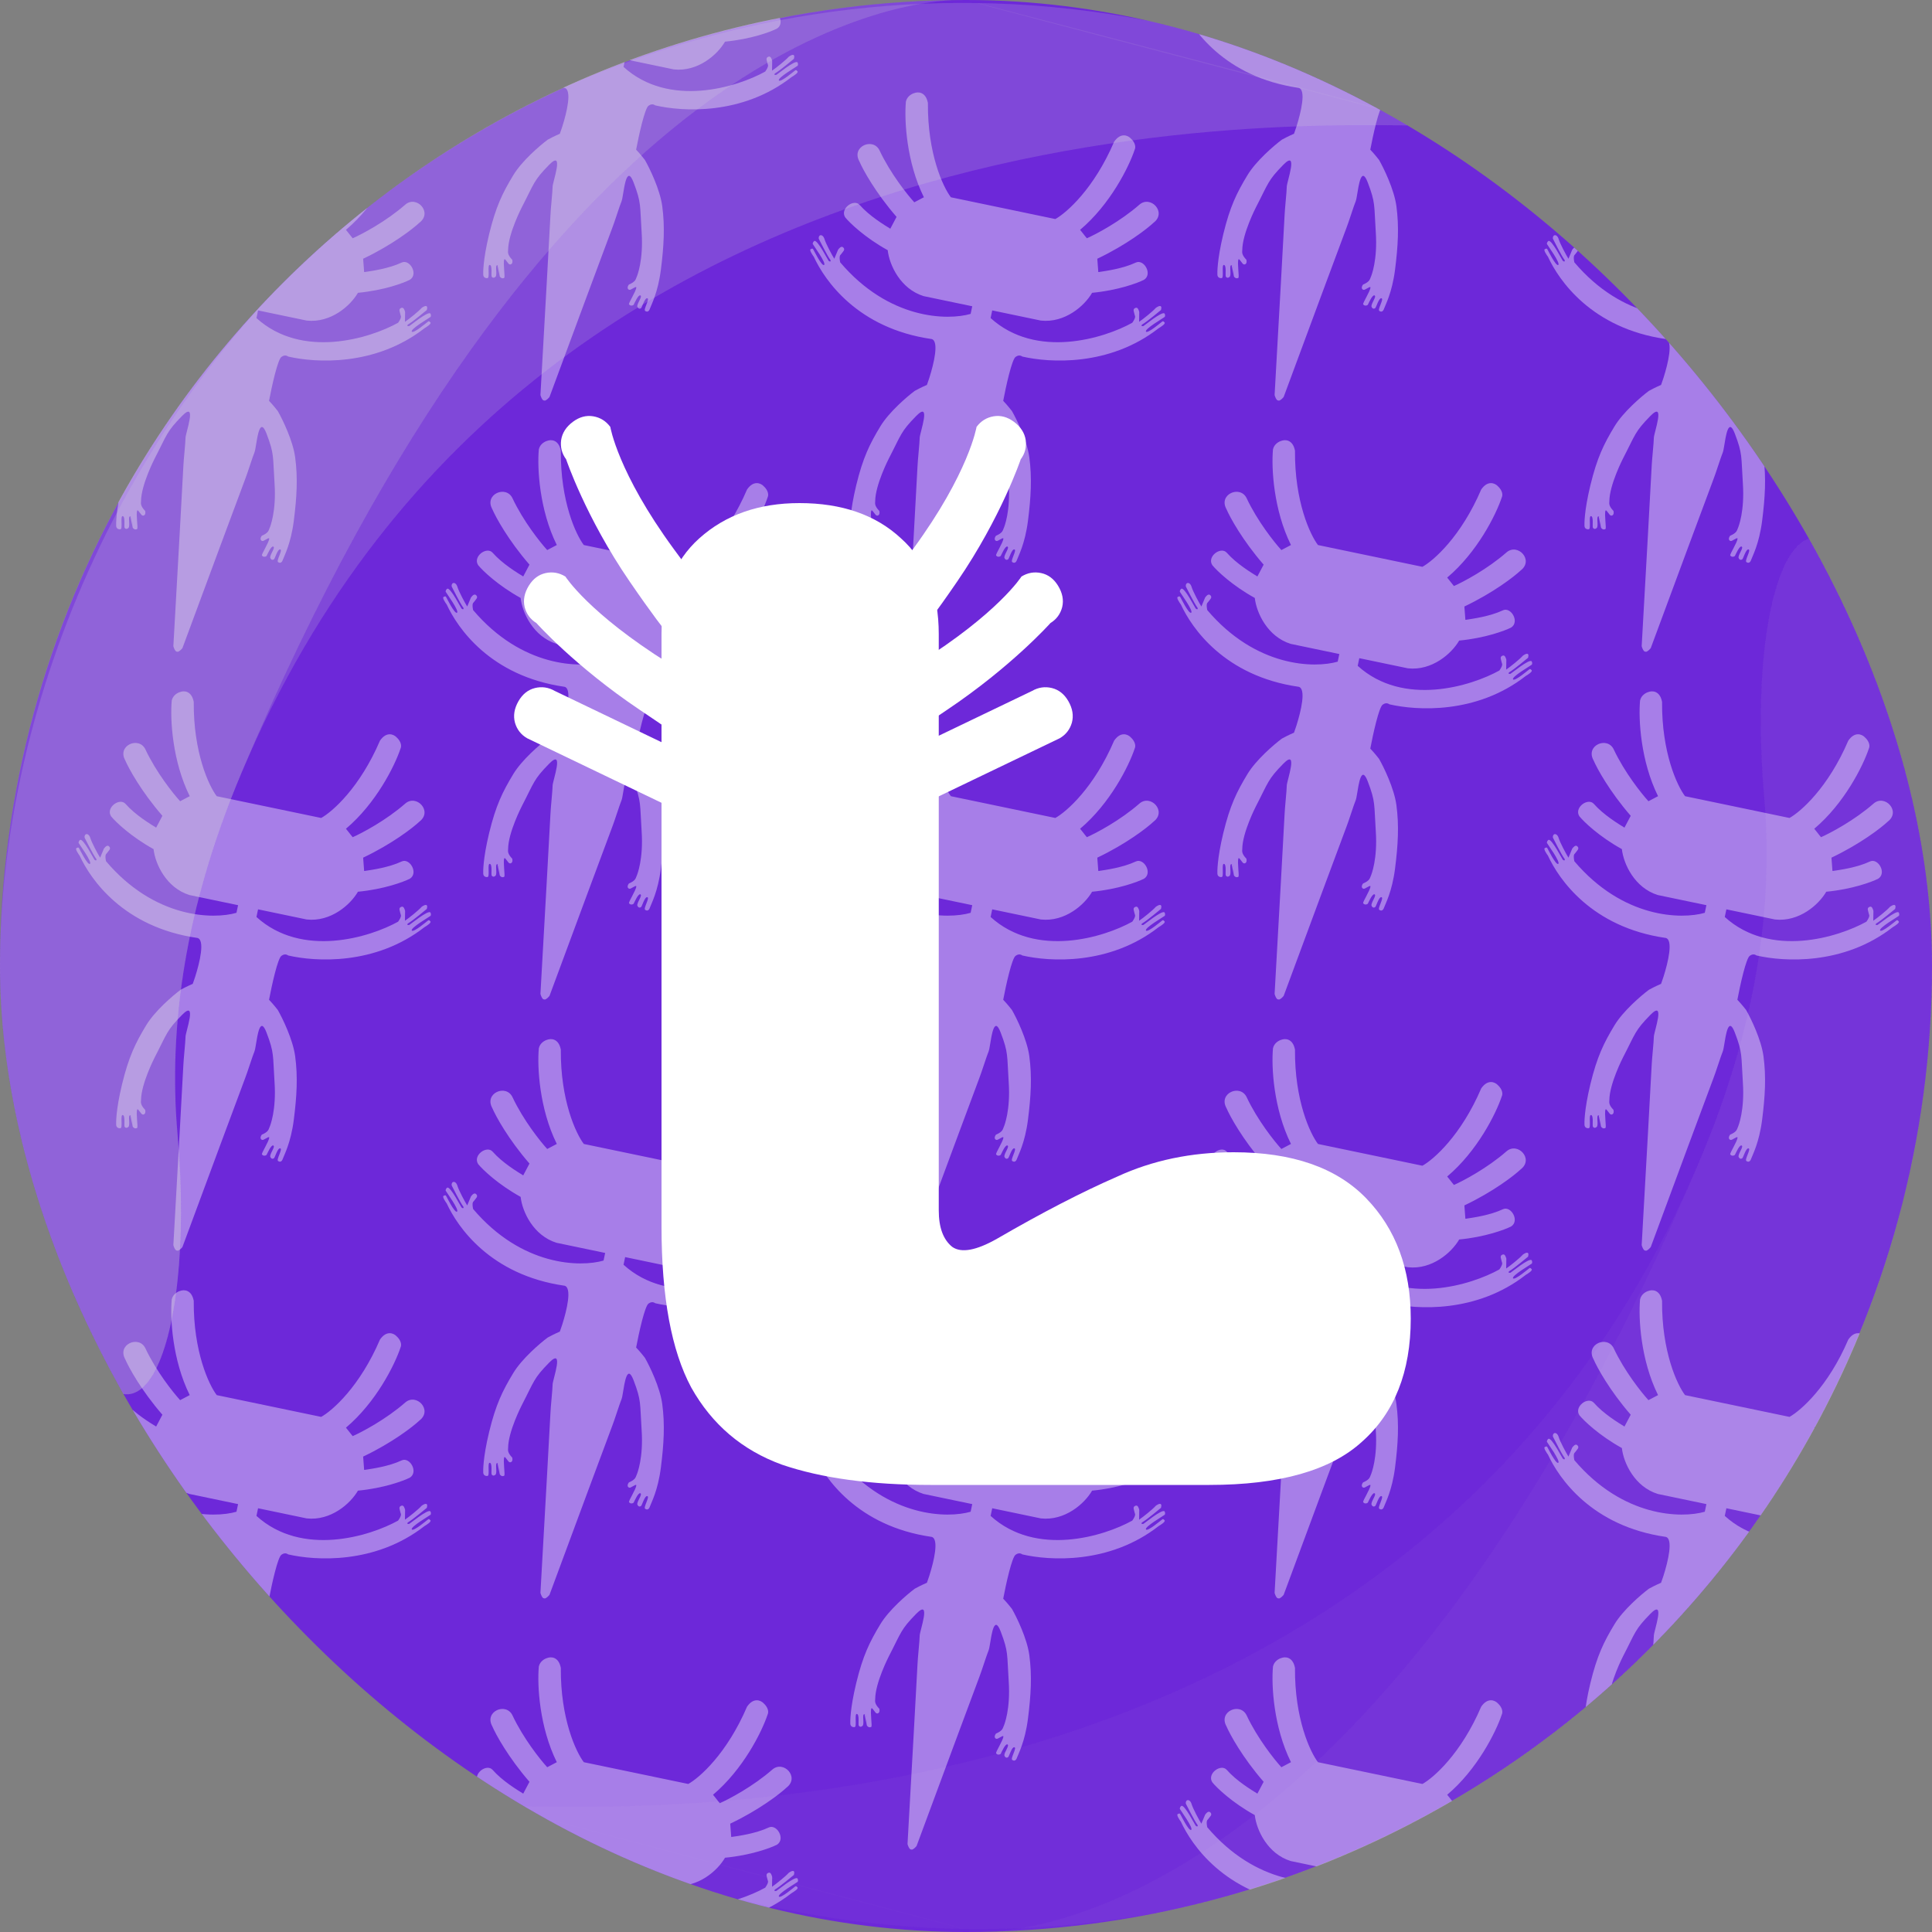 <svg width="100" height="100" viewBox="0 0 100 100" fill="none" xmlns="http://www.w3.org/2000/svg">
<rect x="0" y="0" width="100" height="100" fill="#808080" stroke="none"/>
<g clip-path="url(#clip0_82_54)">
<circle cx="50" cy="50" r="50" fill="#6D28D9"/>
<path fill-rule="evenodd" clip-rule="evenodd" d="M51.202 99.995V99.995C51.168 99.996 51.168 99.997 51.202 99.995V99.995Z" fill="#D9D9D9" fill-opacity="0.02"/>
<path d="M100.506 50C100.506 43.994 99.447 38.235 97.506 32.901C93.632 22.255 90.32 29.985 91.316 41.269C91.812 46.897 90.902 53.134 88.006 60C72.43 96.938 54.874 99.81 51.202 99.995C78.495 99.623 100.506 77.382 100.506 50Z" fill="#D9D9D9" fill-opacity="0.02"/>
<path d="M100.506 50C100.506 43.994 99.447 38.235 97.506 32.901C93.632 22.255 90.32 29.985 91.316 41.269C91.812 46.897 90.902 53.134 88.006 60C72.43 96.938 54.874 99.81 51.202 99.995C78.495 99.623 100.506 77.382 100.506 50Z" fill="#D9D9D9" fill-opacity="0.02"/>
<path fill-rule="evenodd" clip-rule="evenodd" d="M26.006 93.5C25.807 93.503 44.314 98.327 49.289 99.661C50.108 99.881 50.102 99.895 49.281 99.682C44.271 98.379 25.613 93.52 26.006 93.5Z" fill="#D9D9D9" fill-opacity="0.02"/>
<path d="M100.506 50C100.506 43.994 99.447 38.235 97.506 32.901C93.632 22.255 90.32 29.985 91.316 41.269C91.812 46.897 90.902 53.134 88.006 60C72.43 96.938 29.678 93.315 26.006 93.5C47.653 105.116 69.506 99.097 82.006 89C94.506 78.5 100.506 62.925 100.506 50Z" fill="#D9D9D9" fill-opacity="0.02"/>
<path d="M100.506 50C100.506 43.994 99.447 38.235 97.506 32.901C93.632 22.255 90.32 29.985 91.316 41.269C91.812 46.897 90.902 53.134 88.006 60C72.43 96.938 29.678 93.315 26.006 93.5C47.653 105.116 69.506 99.097 82.006 89C94.506 78.5 100.506 62.925 100.506 50Z" fill="#D9D9D9" fill-opacity="0.02"/>
<path d="M9.82 10.21C9.719 10.262 9.642 10.303 9.581 10.336L9.324 10.471C9.396 10.438 9.458 10.402 9.581 10.336L9.82 10.21Z" fill="white" fill-opacity="0.4"/>
<path d="M6.745 26.723C6.867 26.728 6.861 27.224 6.868 27.307L6.745 26.723Z" fill="white" fill-opacity="0.4"/>
<path d="M19.666 7.338C18.63 9.762 17.207 11.015 16.624 11.338L13.921 10.774L11.218 10.211C10.813 9.682 10.008 7.964 10.028 5.329C9.915 4.742 9.512 4.744 9.325 4.818C9.204 4.849 8.948 4.982 8.889 5.261C8.8 6.237 8.922 8.398 9.82 10.21L9.581 10.336C9.458 10.402 9.396 10.438 9.324 10.471C8.957 10.071 8.085 8.975 7.528 7.792C7.198 7.092 6.051 7.581 6.479 8.349C6.667 8.785 7.314 9.969 8.406 11.226C8.287 11.444 8.206 11.597 8.082 11.838C7.763 11.642 6.994 11.174 6.499 10.61C6.196 10.265 5.453 10.804 5.751 11.255C5.992 11.548 6.77 12.297 7.948 12.95C8.033 13.72 8.609 14.956 9.807 15.327L12.323 15.852L12.24 16.247C11.039 16.595 8.008 16.549 5.487 13.577C5.414 13.223 5.503 13.2 5.523 13.172C5.627 13.024 5.769 12.932 5.647 12.81C5.55 12.712 5.445 12.841 5.378 12.924L5.183 13.393C5.054 13.188 4.751 12.618 4.68 12.39C4.636 12.226 4.522 12.131 4.427 12.192C4.378 12.23 4.359 12.333 4.389 12.378C4.416 12.419 4.802 13.216 4.994 13.475C4.993 13.596 4.914 13.506 4.89 13.501C4.881 13.513 4.313 12.386 4.148 12.473C4.098 12.499 4.062 12.58 4.067 12.626C4.07 12.654 4.809 13.654 4.649 13.718C4.517 13.763 4.129 12.965 4.103 12.925C4.066 12.868 4.07 12.845 3.962 12.895C3.875 12.935 4.048 13.188 4.124 13.293C4.681 14.501 6.377 16.998 10.223 17.549L10.227 17.55C10.606 17.662 10.35 18.779 10.101 19.562C10.058 19.694 10.016 19.817 9.977 19.924C9.897 19.956 9.659 20.062 9.349 20.23C8.943 20.533 8.017 21.326 7.568 22.067C7.007 22.993 6.664 23.698 6.321 25.106C5.979 26.515 6.012 27.177 6.012 27.177C5.998 27.366 6.14 27.41 6.237 27.394C6.364 27.372 6.213 26.685 6.354 26.714C6.495 26.744 6.412 27.26 6.449 27.317C6.463 27.338 6.524 27.429 6.642 27.333C6.76 27.236 6.599 26.717 6.745 26.723C6.867 26.728 6.861 27.224 6.868 27.307C6.884 27.35 6.986 27.452 7.098 27.379C7.155 27.343 7.032 26.617 7.099 26.433C7.122 26.37 7.197 26.486 7.324 26.65C7.404 26.739 7.569 26.677 7.514 26.447C7.244 26.166 7.3 26.039 7.3 25.941C7.305 25.093 8.005 23.735 8.005 23.735C8.663 22.465 8.612 22.357 9.422 21.531C10.232 20.705 9.604 22.418 9.603 22.661C9.602 22.903 9.497 23.876 9.49 24.141C9.485 24.354 9.143 30.434 8.973 33.447C8.996 33.532 9.059 33.704 9.133 33.724L9.183 33.734C9.258 33.75 9.388 33.615 9.443 33.545C10.491 30.715 12.607 25.005 12.687 24.808C12.788 24.562 13.08 23.628 13.176 23.405C13.252 23.229 13.336 22.049 13.573 22.104C13.636 22.119 13.708 22.218 13.794 22.442C14.206 23.523 14.116 23.602 14.211 25.029C14.306 26.456 13.99 27.263 13.947 27.351C13.905 27.439 13.909 27.58 13.55 27.73C13.407 27.919 13.534 28.042 13.642 27.991C13.825 27.892 13.939 27.816 13.935 27.883C13.923 28.078 13.521 28.694 13.558 28.75C13.632 28.861 13.766 28.81 13.798 28.776C13.837 28.703 14.03 28.246 14.144 28.29C14.28 28.343 13.925 28.754 13.995 28.89C14.065 29.026 14.157 28.966 14.178 28.952C14.235 28.916 14.365 28.409 14.506 28.438C14.647 28.468 14.286 29.023 14.394 29.094C14.476 29.149 14.577 29.157 14.639 28.976C14.701 28.794 15.053 28.164 15.207 26.959C15.36 25.753 15.422 24.747 15.278 23.674C15.163 22.815 14.631 21.719 14.38 21.279C14.163 21.001 13.987 20.809 13.926 20.747C14.066 20.005 14.381 18.564 14.576 18.467C14.774 18.328 14.896 18.451 14.919 18.456C16.315 18.779 19.416 18.981 21.97 16.99C22.082 16.924 22.341 16.761 22.278 16.69C22.198 16.601 22.194 16.624 22.137 16.66C22.097 16.686 21.422 17.264 21.319 17.169C21.198 17.047 22.275 16.426 22.289 16.401C22.312 16.36 22.311 16.272 22.276 16.229C22.159 16.083 21.188 16.889 21.185 16.875C21.161 16.87 21.053 16.92 21.1 16.808C21.379 16.648 22.052 16.072 22.093 16.045C22.178 15.733 21.947 15.845 21.821 15.94C21.666 16.121 21.16 16.522 20.96 16.658L20.968 16.15C20.94 16.047 20.895 15.887 20.767 15.938C20.606 16.002 20.7 16.142 20.736 16.32C20.743 16.353 20.816 16.409 20.607 16.706C19.146 17.517 15.634 18.604 13.274 16.463L13.357 16.067L15.872 16.592C17.119 16.73 18.141 15.827 18.526 15.156C19.868 15.028 20.88 14.652 21.218 14.479C21.672 14.186 21.206 13.394 20.79 13.59C20.122 13.903 19.25 14.026 18.868 14.08L18.848 14.082C18.831 13.812 18.818 13.639 18.796 13.392C20.299 12.677 21.366 11.849 21.711 11.525C22.411 10.992 21.555 10.085 20.973 10.595C19.989 11.457 18.752 12.113 18.256 12.333C18.203 12.274 18.161 12.216 18.075 12.107L17.906 11.896C19.453 10.593 20.428 8.662 20.736 7.731C20.779 7.643 20.795 7.404 20.514 7.151C20.372 7.008 20.004 6.846 19.666 7.338Z" fill="white" fill-opacity="0.4"/>
<path d="M9.82 41.21C9.719 41.262 9.642 41.303 9.581 41.336L9.324 41.471C9.396 41.438 9.458 41.402 9.581 41.336L9.82 41.21Z" fill="white" fill-opacity="0.4"/>
<path d="M6.745 57.723C6.867 57.728 6.861 58.224 6.868 58.307L6.745 57.723Z" fill="white" fill-opacity="0.4"/>
<path d="M19.666 38.338C18.63 40.762 17.207 42.015 16.624 42.338L13.921 41.774L11.218 41.211C10.813 40.681 10.008 38.964 10.028 36.328C9.915 35.742 9.512 35.744 9.325 35.818C9.204 35.849 8.948 35.982 8.889 36.261C8.8 37.237 8.922 39.398 9.82 41.21L9.581 41.336C9.458 41.402 9.396 41.438 9.324 41.471C8.957 41.071 8.085 39.975 7.528 38.792C7.198 38.092 6.051 38.581 6.479 39.349C6.667 39.785 7.314 40.969 8.406 42.226C8.287 42.444 8.206 42.597 8.082 42.838C7.763 42.642 6.994 42.174 6.499 41.61C6.196 41.265 5.453 41.804 5.751 42.255C5.992 42.548 6.77 43.297 7.948 43.95C8.033 44.72 8.609 45.956 9.807 46.327L12.323 46.852L12.24 47.247C11.039 47.595 8.008 47.549 5.487 44.577C5.414 44.222 5.503 44.2 5.523 44.172C5.627 44.024 5.769 43.932 5.647 43.81C5.55 43.712 5.445 43.841 5.378 43.924L5.183 44.393C5.054 44.188 4.751 43.618 4.68 43.39C4.636 43.226 4.522 43.131 4.427 43.192C4.378 43.23 4.359 43.333 4.389 43.378C4.416 43.419 4.802 44.216 4.994 44.474C4.993 44.596 4.914 44.506 4.89 44.501C4.881 44.513 4.313 43.386 4.148 43.473C4.098 43.499 4.062 43.58 4.067 43.626C4.07 43.654 4.809 44.654 4.649 44.718C4.517 44.763 4.129 43.965 4.103 43.925C4.066 43.868 4.07 43.845 3.962 43.895C3.875 43.935 4.048 44.188 4.124 44.293C4.681 45.501 6.377 47.998 10.223 48.549L10.227 48.55C10.606 48.662 10.35 49.779 10.101 50.562C10.058 50.694 10.016 50.817 9.977 50.924C9.897 50.956 9.659 51.062 9.349 51.23C8.943 51.533 8.017 52.325 7.568 53.066C7.007 53.993 6.664 54.698 6.321 56.106C5.979 57.515 6.012 58.177 6.012 58.177C5.998 58.366 6.14 58.41 6.237 58.394C6.364 58.372 6.213 57.685 6.354 57.714C6.495 57.744 6.412 58.26 6.449 58.317C6.463 58.338 6.524 58.429 6.642 58.333C6.76 58.236 6.599 57.717 6.745 57.723C6.867 57.728 6.861 58.224 6.868 58.307C6.884 58.35 6.986 58.452 7.098 58.379C7.155 58.343 7.032 57.617 7.099 57.433C7.122 57.37 7.197 57.486 7.324 57.65C7.404 57.739 7.569 57.677 7.514 57.447C7.244 57.166 7.3 57.039 7.3 56.941C7.305 56.093 8.005 54.735 8.005 54.735C8.663 53.465 8.612 53.357 9.422 52.531C10.232 51.705 9.604 53.418 9.603 53.661C9.602 53.903 9.497 54.876 9.49 55.141C9.485 55.354 9.143 61.434 8.973 64.447C8.996 64.532 9.059 64.704 9.133 64.724L9.183 64.734C9.258 64.75 9.388 64.615 9.443 64.546C10.491 61.715 12.607 56.005 12.687 55.808C12.788 55.562 13.08 54.628 13.176 54.406C13.252 54.229 13.336 53.049 13.573 53.104C13.636 53.119 13.708 53.218 13.794 53.443C14.206 54.523 14.116 54.602 14.211 56.029C14.306 57.456 13.99 58.263 13.947 58.351C13.905 58.44 13.909 58.58 13.55 58.73C13.407 58.919 13.534 59.042 13.642 58.991C13.825 58.892 13.939 58.816 13.935 58.883C13.923 59.078 13.521 59.694 13.558 59.75C13.632 59.861 13.766 59.81 13.798 59.776C13.837 59.703 14.03 59.246 14.144 59.29C14.28 59.343 13.925 59.754 13.995 59.89C14.065 60.026 14.157 59.966 14.178 59.952C14.235 59.916 14.365 59.409 14.506 59.438C14.647 59.468 14.286 60.023 14.394 60.094C14.476 60.149 14.577 60.157 14.639 59.976C14.701 59.794 15.053 59.164 15.207 57.959C15.36 56.753 15.422 55.747 15.278 54.674C15.163 53.815 14.631 52.719 14.38 52.279C14.163 52.001 13.987 51.809 13.926 51.748C14.066 51.005 14.381 49.564 14.576 49.467C14.774 49.328 14.896 49.451 14.919 49.456C16.315 49.779 19.416 49.981 21.97 47.99C22.082 47.924 22.341 47.761 22.278 47.69C22.198 47.601 22.194 47.624 22.137 47.66C22.097 47.687 21.422 48.264 21.319 48.169C21.198 48.047 22.275 47.426 22.289 47.401C22.312 47.361 22.311 47.272 22.276 47.229C22.159 47.083 21.188 47.889 21.185 47.874C21.161 47.87 21.053 47.92 21.1 47.808C21.379 47.648 22.052 47.072 22.093 47.045C22.178 46.733 21.947 46.845 21.821 46.94C21.666 47.121 21.16 47.522 20.96 47.658L20.968 47.15C20.94 47.047 20.895 46.887 20.767 46.938C20.606 47.002 20.7 47.142 20.736 47.32C20.743 47.353 20.816 47.409 20.607 47.706C19.146 48.517 15.634 49.604 13.274 47.463L13.357 47.067L15.872 47.592C17.119 47.73 18.141 46.827 18.526 46.156C19.868 46.028 20.88 45.651 21.218 45.48C21.672 45.186 21.206 44.394 20.79 44.59C20.122 44.903 19.25 45.026 18.868 45.08L18.848 45.082C18.831 44.812 18.818 44.639 18.796 44.392C20.299 43.677 21.366 42.849 21.711 42.525C22.411 41.992 21.555 41.085 20.973 41.595C19.989 42.457 18.752 43.113 18.256 43.333C18.203 43.274 18.161 43.216 18.075 43.107L17.906 42.896C19.453 41.593 20.428 39.661 20.736 38.731C20.779 38.643 20.795 38.404 20.514 38.151C20.372 38.008 20.004 37.846 19.666 38.338Z" fill="white" fill-opacity="0.4"/>
<path d="M9.82 72.21C9.719 72.262 9.642 72.303 9.581 72.336L9.324 72.471C9.396 72.438 9.458 72.402 9.581 72.336L9.82 72.21Z" fill="white" fill-opacity="0.4"/>
<path d="M6.745 88.723C6.867 88.728 6.861 89.224 6.868 89.307L6.745 88.723Z" fill="white" fill-opacity="0.4"/>
<path d="M19.666 69.338C18.63 71.762 17.207 73.015 16.624 73.338L13.921 72.774L11.218 72.211C10.813 71.681 10.008 69.964 10.028 67.329C9.915 66.742 9.512 66.744 9.325 66.818C9.204 66.849 8.948 66.982 8.889 67.261C8.8 68.237 8.922 70.398 9.82 72.21L9.581 72.336C9.458 72.402 9.396 72.438 9.324 72.471C8.957 72.071 8.085 70.975 7.528 69.792C7.198 69.092 6.051 69.581 6.479 70.349C6.667 70.785 7.314 71.969 8.406 73.226C8.287 73.444 8.206 73.597 8.082 73.838C7.763 73.642 6.994 73.174 6.499 72.61C6.196 72.265 5.453 72.804 5.751 73.255C5.992 73.548 6.77 74.297 7.948 74.95C8.033 75.72 8.609 76.956 9.807 77.327L12.323 77.852L12.24 78.247C11.039 78.595 8.008 78.549 5.487 75.577C5.414 75.222 5.503 75.2 5.523 75.172C5.627 75.024 5.769 74.933 5.647 74.81C5.55 74.712 5.445 74.841 5.378 74.924L5.183 75.393C5.054 75.188 4.751 74.618 4.68 74.39C4.636 74.226 4.522 74.131 4.427 74.192C4.378 74.23 4.359 74.333 4.389 74.378C4.416 74.419 4.802 75.216 4.994 75.475C4.993 75.596 4.914 75.506 4.89 75.501C4.881 75.513 4.313 74.386 4.148 74.473C4.098 74.499 4.062 74.58 4.067 74.626C4.07 74.654 4.809 75.654 4.649 75.718C4.517 75.763 4.129 74.965 4.103 74.925C4.066 74.868 4.07 74.845 3.962 74.895C3.875 74.936 4.048 75.188 4.124 75.293C4.681 76.501 6.377 78.998 10.223 79.549L10.227 79.55C10.606 79.662 10.35 80.779 10.101 81.562C10.058 81.694 10.016 81.817 9.977 81.924C9.897 81.956 9.659 82.062 9.349 82.23C8.943 82.533 8.017 83.326 7.568 84.067C7.007 84.993 6.664 85.698 6.321 87.106C5.979 88.515 6.012 89.177 6.012 89.177C5.998 89.366 6.14 89.41 6.237 89.394C6.364 89.372 6.213 88.685 6.354 88.714C6.495 88.744 6.412 89.26 6.449 89.317C6.463 89.338 6.524 89.429 6.642 89.333C6.76 89.236 6.599 88.717 6.745 88.723C6.867 88.728 6.861 89.224 6.868 89.307C6.884 89.35 6.986 89.452 7.098 89.379C7.155 89.343 7.032 88.617 7.099 88.433C7.122 88.37 7.197 88.486 7.324 88.65C7.404 88.739 7.569 88.677 7.514 88.447C7.244 88.166 7.3 88.039 7.3 87.941C7.305 87.093 8.005 85.735 8.005 85.735C8.663 84.465 8.612 84.357 9.422 83.531C10.232 82.705 9.604 84.418 9.603 84.661C9.602 84.903 9.497 85.876 9.49 86.141C9.485 86.354 9.143 92.434 8.973 95.447C8.996 95.532 9.059 95.704 9.133 95.724L9.183 95.734C9.258 95.75 9.388 95.615 9.443 95.546C10.491 92.715 12.607 87.005 12.687 86.808C12.788 86.562 13.08 85.628 13.176 85.406C13.252 85.229 13.336 84.049 13.573 84.104C13.636 84.119 13.708 84.218 13.794 84.442C14.206 85.523 14.116 85.602 14.211 87.029C14.306 88.456 13.99 89.263 13.947 89.351C13.905 89.439 13.909 89.58 13.55 89.73C13.407 89.919 13.534 90.042 13.642 89.991C13.825 89.892 13.939 89.816 13.935 89.882C13.923 90.078 13.521 90.694 13.558 90.75C13.632 90.861 13.766 90.81 13.798 90.776C13.837 90.703 14.03 90.246 14.144 90.29C14.28 90.343 13.925 90.754 13.995 90.89C14.065 91.026 14.157 90.966 14.178 90.952C14.235 90.915 14.365 90.409 14.506 90.438C14.647 90.468 14.286 91.023 14.394 91.094C14.476 91.149 14.577 91.157 14.639 90.976C14.701 90.794 15.053 90.164 15.207 88.959C15.36 87.753 15.422 86.747 15.278 85.674C15.163 84.815 14.631 83.719 14.38 83.279C14.163 83.001 13.987 82.809 13.926 82.748C14.066 82.005 14.381 80.564 14.576 80.467C14.774 80.328 14.896 80.451 14.919 80.456C16.315 80.779 19.416 80.981 21.97 78.99C22.082 78.924 22.341 78.761 22.278 78.69C22.198 78.601 22.194 78.624 22.137 78.66C22.097 78.686 21.422 79.264 21.319 79.169C21.198 79.047 22.275 78.426 22.289 78.401C22.312 78.361 22.311 78.272 22.276 78.229C22.159 78.083 21.188 78.888 21.185 78.874C21.161 78.87 21.053 78.92 21.1 78.808C21.379 78.648 22.052 78.072 22.093 78.045C22.178 77.733 21.947 77.845 21.821 77.94C21.666 78.121 21.16 78.522 20.96 78.658L20.968 78.15C20.94 78.047 20.895 77.887 20.767 77.938C20.606 78.002 20.7 78.142 20.736 78.32C20.743 78.353 20.816 78.409 20.607 78.706C19.146 79.517 15.634 80.604 13.274 78.463L13.357 78.067L15.872 78.592C17.119 78.73 18.141 77.827 18.526 77.156C19.868 77.028 20.88 76.651 21.218 76.48C21.672 76.186 21.206 75.394 20.79 75.59C20.122 75.903 19.25 76.026 18.868 76.08L18.848 76.082C18.831 75.812 18.818 75.639 18.796 75.392C20.299 74.677 21.366 73.849 21.711 73.525C22.411 72.992 21.555 72.085 20.973 72.595C19.989 73.457 18.752 74.113 18.256 74.333C18.203 74.274 18.161 74.216 18.075 74.107L17.906 73.896C19.453 72.593 20.428 70.662 20.736 69.731C20.779 69.643 20.795 69.403 20.514 69.151C20.372 69.008 20.004 68.846 19.666 69.338Z" fill="white" fill-opacity="0.4"/>
<path d="M28.82 -2.79C28.719 -2.738 28.642 -2.697 28.581 -2.664L28.324 -2.529C28.396 -2.562 28.458 -2.598 28.581 -2.664L28.82 -2.79Z" fill="white" fill-opacity="0.4"/>
<path d="M25.745 13.723C25.867 13.728 25.861 14.224 25.868 14.307L25.745 13.723Z" fill="white" fill-opacity="0.4"/>
<path d="M38.666 -5.662C37.63 -3.238 36.207 -1.985 35.624 -1.662L32.921 -2.226L30.218 -2.789C29.813 -3.318 29.008 -5.036 29.028 -7.671C28.915 -8.258 28.512 -8.256 28.325 -8.182C28.204 -8.151 27.948 -8.018 27.889 -7.739C27.8 -6.763 27.922 -4.602 28.82 -2.79L28.581 -2.664C28.458 -2.598 28.396 -2.562 28.324 -2.529C27.957 -2.929 27.085 -4.025 26.528 -5.208C26.198 -5.908 25.051 -5.419 25.479 -4.651C25.667 -4.215 26.314 -3.031 27.406 -1.774C27.287 -1.556 27.206 -1.403 27.082 -1.162C26.763 -1.358 25.994 -1.826 25.499 -2.39C25.195 -2.735 24.453 -2.196 24.751 -1.745C24.992 -1.452 25.77 -0.703 26.948 -0.05C27.033 0.72 27.609 1.956 28.808 2.327L31.323 2.852L31.24 3.247C30.039 3.595 27.008 3.549 24.488 0.577C24.414 0.223 24.503 0.2 24.523 0.172C24.627 0.024 24.769 -0.067 24.648 -0.19C24.55 -0.288 24.445 -0.159 24.378 -0.076L24.183 0.393C24.054 0.188 23.75 -0.382 23.68 -0.61C23.636 -0.774 23.522 -0.869 23.427 -0.808C23.378 -0.77 23.359 -0.667 23.389 -0.622C23.416 -0.581 23.802 0.216 23.994 0.475C23.993 0.596 23.914 0.506 23.89 0.501C23.881 0.513 23.313 -0.614 23.148 -0.527C23.098 -0.501 23.062 -0.42 23.067 -0.374C23.07 -0.346 23.809 0.654 23.649 0.718C23.517 0.763 23.129 -0.035 23.103 -0.075C23.066 -0.132 23.07 -0.155 22.962 -0.105C22.875 -0.064 23.048 0.188 23.124 0.293C23.681 1.501 25.377 3.998 29.223 4.549L29.227 4.55C29.606 4.662 29.35 5.78 29.101 6.562C29.058 6.694 29.016 6.817 28.977 6.924C28.897 6.956 28.659 7.062 28.349 7.23C27.943 7.533 27.017 8.325 26.568 9.067C26.007 9.993 25.664 10.698 25.321 12.106C24.979 13.515 25.012 14.177 25.012 14.177C24.998 14.366 25.14 14.41 25.237 14.394C25.364 14.372 25.213 13.685 25.354 13.714C25.495 13.744 25.412 14.26 25.449 14.317C25.463 14.338 25.524 14.429 25.642 14.333C25.76 14.236 25.599 13.717 25.745 13.723C25.867 13.728 25.861 14.224 25.868 14.307C25.884 14.35 25.986 14.452 26.099 14.379C26.155 14.342 26.032 13.617 26.099 13.433C26.122 13.37 26.197 13.486 26.324 13.65C26.404 13.739 26.569 13.677 26.514 13.447C26.244 13.166 26.3 13.039 26.3 12.941C26.305 12.093 27.006 10.735 27.006 10.735C27.663 9.465 27.612 9.357 28.422 8.531C29.232 7.705 28.605 9.418 28.603 9.661C28.602 9.903 28.497 10.876 28.491 11.141C28.485 11.354 28.143 17.434 27.973 20.447C27.996 20.532 28.059 20.704 28.133 20.724L28.183 20.734C28.258 20.75 28.388 20.615 28.443 20.546C29.491 17.715 31.607 12.005 31.687 11.808C31.788 11.562 32.08 10.628 32.176 10.405C32.252 10.229 32.336 9.049 32.574 9.104C32.636 9.119 32.708 9.218 32.794 9.443C33.206 10.523 33.116 10.602 33.211 12.029C33.306 13.456 32.99 14.263 32.947 14.351C32.905 14.44 32.909 14.58 32.55 14.729C32.407 14.919 32.534 15.042 32.642 14.991C32.825 14.892 32.939 14.816 32.935 14.883C32.923 15.078 32.52 15.694 32.558 15.75C32.632 15.861 32.766 15.81 32.798 15.776C32.837 15.703 33.03 15.246 33.144 15.29C33.28 15.343 32.925 15.754 32.995 15.89C33.065 16.026 33.157 15.966 33.178 15.952C33.235 15.915 33.365 15.409 33.506 15.438C33.647 15.468 33.286 16.023 33.394 16.094C33.476 16.149 33.577 16.157 33.639 15.976C33.701 15.794 34.053 15.164 34.207 13.959C34.36 12.753 34.422 11.747 34.278 10.674C34.163 9.815 33.631 8.719 33.38 8.279C33.163 8.001 32.987 7.809 32.926 7.747C33.066 7.005 33.381 5.564 33.576 5.467C33.774 5.328 33.896 5.451 33.919 5.455C35.315 5.779 38.416 5.981 40.97 3.99C41.082 3.924 41.341 3.761 41.278 3.69C41.198 3.601 41.194 3.624 41.137 3.661C41.097 3.686 40.422 4.264 40.319 4.169C40.198 4.047 41.275 3.426 41.289 3.401C41.312 3.361 41.311 3.272 41.276 3.229C41.159 3.083 40.188 3.889 40.185 3.874C40.161 3.87 40.053 3.92 40.1 3.808C40.379 3.648 41.052 3.072 41.093 3.045C41.178 2.733 40.947 2.845 40.821 2.94C40.666 3.121 40.16 3.522 39.96 3.658L39.968 3.15C39.94 3.047 39.895 2.887 39.767 2.938C39.606 3.002 39.7 3.143 39.736 3.32C39.743 3.353 39.816 3.409 39.607 3.705C38.146 4.517 34.634 5.604 32.274 3.463L32.357 3.067L34.872 3.592C36.119 3.73 37.141 2.827 37.526 2.156C38.868 2.028 39.88 1.652 40.218 1.479C40.672 1.186 40.206 0.394 39.79 0.59C39.122 0.903 38.249 1.026 37.868 1.08L37.848 1.082C37.831 0.812 37.818 0.639 37.796 0.392C39.299 -0.323 40.366 -1.151 40.711 -1.475C41.411 -2.008 40.555 -2.915 39.973 -2.405C38.989 -1.543 37.752 -0.887 37.256 -0.667C37.203 -0.726 37.161 -0.784 37.075 -0.893L36.906 -1.104C38.453 -2.407 39.428 -4.338 39.736 -5.269C39.779 -5.357 39.795 -5.596 39.514 -5.849C39.372 -5.992 39.004 -6.154 38.666 -5.662Z" fill="white" fill-opacity="0.4"/>
<path d="M28.82 28.21C28.719 28.262 28.642 28.303 28.581 28.336L28.324 28.471C28.396 28.438 28.458 28.402 28.581 28.336L28.82 28.21Z" fill="white" fill-opacity="0.4"/>
<path d="M25.745 44.723C25.867 44.728 25.861 45.224 25.868 45.307L25.745 44.723Z" fill="white" fill-opacity="0.4"/>
<path d="M38.666 25.338C37.63 27.762 36.207 29.015 35.624 29.338L32.921 28.774L30.218 28.211C29.813 27.681 29.008 25.964 29.028 23.328C28.915 22.742 28.512 22.744 28.325 22.818C28.204 22.849 27.948 22.982 27.889 23.261C27.8 24.237 27.922 26.398 28.82 28.21L28.581 28.336C28.458 28.402 28.396 28.438 28.324 28.471C27.957 28.071 27.085 26.975 26.528 25.792C26.198 25.092 25.051 25.581 25.479 26.349C25.667 26.785 26.314 27.97 27.406 29.226C27.287 29.444 27.206 29.597 27.082 29.838C26.763 29.642 25.994 29.174 25.499 28.61C25.195 28.265 24.453 28.804 24.751 29.255C24.992 29.548 25.77 30.297 26.948 30.95C27.033 31.72 27.609 32.956 28.808 33.327L31.323 33.852L31.24 34.247C30.039 34.595 27.008 34.549 24.488 31.577C24.414 31.223 24.503 31.2 24.523 31.172C24.627 31.024 24.769 30.933 24.648 30.81C24.55 30.712 24.445 30.841 24.378 30.924L24.183 31.393C24.054 31.188 23.75 30.618 23.68 30.39C23.636 30.226 23.522 30.131 23.427 30.192C23.378 30.23 23.359 30.333 23.389 30.378C23.416 30.419 23.802 31.216 23.994 31.474C23.993 31.596 23.914 31.506 23.89 31.501C23.881 31.513 23.313 30.386 23.148 30.473C23.098 30.499 23.062 30.58 23.067 30.626C23.07 30.654 23.809 31.654 23.649 31.718C23.517 31.763 23.129 30.965 23.103 30.925C23.066 30.869 23.07 30.845 22.962 30.895C22.875 30.936 23.048 31.188 23.124 31.293C23.681 32.501 25.377 34.998 29.223 35.549L29.227 35.55C29.606 35.662 29.35 36.779 29.101 37.562C29.058 37.694 29.016 37.817 28.977 37.924C28.897 37.956 28.659 38.062 28.349 38.23C27.943 38.533 27.017 39.325 26.568 40.066C26.007 40.993 25.664 41.698 25.321 43.106C24.979 44.515 25.012 45.177 25.012 45.177C24.998 45.366 25.14 45.41 25.237 45.394C25.364 45.372 25.213 44.685 25.354 44.714C25.495 44.744 25.412 45.26 25.449 45.317C25.463 45.338 25.524 45.429 25.642 45.333C25.76 45.236 25.599 44.717 25.745 44.723C25.867 44.728 25.861 45.224 25.868 45.307C25.884 45.35 25.986 45.452 26.099 45.379C26.155 45.343 26.032 44.617 26.099 44.433C26.122 44.37 26.197 44.486 26.324 44.65C26.404 44.739 26.569 44.677 26.514 44.447C26.244 44.166 26.3 44.039 26.3 43.941C26.305 43.093 27.006 41.735 27.006 41.735C27.663 40.465 27.612 40.357 28.422 39.531C29.232 38.705 28.605 40.418 28.603 40.661C28.602 40.903 28.497 41.876 28.491 42.141C28.485 42.354 28.143 48.434 27.973 51.447C27.996 51.532 28.059 51.704 28.133 51.724L28.183 51.734C28.258 51.75 28.388 51.615 28.443 51.545C29.491 48.715 31.607 43.005 31.687 42.808C31.788 42.562 32.08 41.628 32.176 41.406C32.252 41.229 32.336 40.049 32.574 40.104C32.636 40.119 32.708 40.218 32.794 40.443C33.206 41.523 33.116 41.602 33.211 43.029C33.306 44.456 32.99 45.263 32.947 45.351C32.905 45.44 32.909 45.58 32.55 45.73C32.407 45.919 32.534 46.042 32.642 45.991C32.825 45.892 32.939 45.816 32.935 45.883C32.923 46.078 32.52 46.694 32.558 46.75C32.632 46.861 32.766 46.81 32.798 46.776C32.837 46.703 33.03 46.246 33.144 46.29C33.28 46.343 32.925 46.754 32.995 46.89C33.065 47.026 33.157 46.966 33.178 46.952C33.235 46.916 33.365 46.409 33.506 46.438C33.647 46.468 33.286 47.023 33.394 47.094C33.476 47.149 33.577 47.157 33.639 46.976C33.701 46.794 34.053 46.164 34.207 44.959C34.36 43.753 34.422 42.747 34.278 41.674C34.163 40.815 33.631 39.719 33.38 39.279C33.163 39.001 32.987 38.809 32.926 38.748C33.066 38.005 33.381 36.564 33.576 36.467C33.774 36.328 33.896 36.451 33.919 36.456C35.315 36.779 38.416 36.981 40.97 34.99C41.082 34.924 41.341 34.761 41.278 34.69C41.198 34.601 41.194 34.624 41.137 34.66C41.097 34.687 40.422 35.264 40.319 35.169C40.198 35.047 41.275 34.426 41.289 34.401C41.312 34.361 41.311 34.272 41.276 34.229C41.159 34.083 40.188 34.889 40.185 34.874C40.161 34.87 40.053 34.92 40.1 34.808C40.379 34.648 41.052 34.072 41.093 34.045C41.178 33.733 40.947 33.845 40.821 33.94C40.666 34.121 40.16 34.522 39.96 34.658L39.968 34.15C39.94 34.047 39.895 33.887 39.767 33.938C39.606 34.002 39.7 34.142 39.736 34.32C39.743 34.353 39.816 34.409 39.607 34.706C38.146 35.517 34.634 36.604 32.274 34.463L32.357 34.067L34.872 34.592C36.119 34.73 37.141 33.827 37.526 33.156C38.868 33.028 39.88 32.651 40.218 32.48C40.672 32.186 40.206 31.394 39.79 31.59C39.122 31.903 38.249 32.026 37.868 32.08L37.848 32.082C37.831 31.812 37.818 31.639 37.796 31.392C39.299 30.677 40.366 29.849 40.711 29.525C41.411 28.992 40.555 28.085 39.973 28.595C38.989 29.457 37.752 30.113 37.256 30.333C37.203 30.274 37.161 30.216 37.075 30.107L36.906 29.896C38.453 28.593 39.428 26.662 39.736 25.731C39.779 25.643 39.795 25.404 39.514 25.151C39.372 25.008 39.004 24.846 38.666 25.338Z" fill="white" fill-opacity="0.4"/>
<path d="M28.82 59.21C28.719 59.262 28.642 59.303 28.581 59.336L28.324 59.471C28.396 59.438 28.458 59.402 28.581 59.336L28.82 59.21Z" fill="white" fill-opacity="0.4"/>
<path d="M25.745 75.723C25.867 75.728 25.861 76.224 25.868 76.307L25.745 75.723Z" fill="white" fill-opacity="0.4"/>
<path d="M38.666 56.338C37.63 58.762 36.207 60.015 35.624 60.338L32.921 59.774L30.218 59.211C29.813 58.681 29.008 56.964 29.028 54.328C28.915 53.742 28.512 53.744 28.325 53.818C28.204 53.849 27.948 53.982 27.889 54.261C27.8 55.237 27.922 57.398 28.82 59.21L28.581 59.336C28.458 59.402 28.396 59.438 28.324 59.471C27.957 59.071 27.085 57.975 26.528 56.792C26.198 56.092 25.051 56.581 25.479 57.349C25.667 57.785 26.314 58.969 27.406 60.226C27.287 60.444 27.206 60.597 27.082 60.838C26.763 60.642 25.994 60.174 25.499 59.61C25.195 59.265 24.453 59.804 24.751 60.255C24.992 60.548 25.77 61.297 26.948 61.95C27.033 62.72 27.609 63.956 28.808 64.327L31.323 64.852L31.24 65.247C30.039 65.595 27.008 65.549 24.488 62.577C24.414 62.222 24.503 62.2 24.523 62.172C24.627 62.024 24.769 61.932 24.648 61.81C24.55 61.712 24.445 61.841 24.378 61.924L24.183 62.393C24.054 62.188 23.75 61.618 23.68 61.39C23.636 61.226 23.522 61.131 23.427 61.192C23.378 61.23 23.359 61.333 23.389 61.378C23.416 61.419 23.802 62.216 23.994 62.474C23.993 62.596 23.914 62.506 23.89 62.501C23.881 62.513 23.313 61.386 23.148 61.473C23.098 61.499 23.062 61.58 23.067 61.626C23.07 61.654 23.809 62.654 23.649 62.718C23.517 62.763 23.129 61.965 23.103 61.925C23.066 61.868 23.07 61.845 22.962 61.895C22.875 61.935 23.048 62.188 23.124 62.293C23.681 63.501 25.377 65.998 29.223 66.549L29.227 66.55C29.606 66.662 29.35 67.779 29.101 68.562C29.058 68.694 29.016 68.817 28.977 68.924C28.897 68.956 28.659 69.062 28.349 69.23C27.943 69.533 27.017 70.326 26.568 71.067C26.007 71.993 25.664 72.698 25.321 74.106C24.979 75.515 25.012 76.177 25.012 76.177C24.998 76.366 25.14 76.41 25.237 76.394C25.364 76.372 25.213 75.685 25.354 75.714C25.495 75.744 25.412 76.26 25.449 76.317C25.463 76.338 25.524 76.429 25.642 76.333C25.76 76.236 25.599 75.717 25.745 75.723C25.867 75.728 25.861 76.224 25.868 76.307C25.884 76.35 25.986 76.452 26.099 76.379C26.155 76.343 26.032 75.617 26.099 75.433C26.122 75.37 26.197 75.486 26.324 75.65C26.404 75.739 26.569 75.677 26.514 75.447C26.244 75.166 26.3 75.039 26.3 74.941C26.305 74.093 27.006 72.735 27.006 72.735C27.663 71.465 27.612 71.357 28.422 70.531C29.232 69.705 28.605 71.418 28.603 71.661C28.602 71.903 28.497 72.876 28.491 73.141C28.485 73.354 28.143 79.434 27.973 82.447C27.996 82.532 28.059 82.704 28.133 82.724L28.183 82.734C28.258 82.75 28.388 82.615 28.443 82.546C29.491 79.715 31.607 74.005 31.687 73.808C31.788 73.562 32.08 72.628 32.176 72.406C32.252 72.229 32.336 71.049 32.574 71.104C32.636 71.119 32.708 71.218 32.794 71.442C33.206 72.523 33.116 72.602 33.211 74.029C33.306 75.456 32.99 76.263 32.947 76.351C32.905 76.439 32.909 76.58 32.55 76.73C32.407 76.919 32.534 77.042 32.642 76.991C32.825 76.892 32.939 76.816 32.935 76.882C32.923 77.078 32.52 77.694 32.558 77.75C32.632 77.861 32.766 77.81 32.798 77.776C32.837 77.703 33.03 77.246 33.144 77.29C33.28 77.343 32.925 77.754 32.995 77.89C33.065 78.026 33.157 77.966 33.178 77.952C33.235 77.915 33.365 77.409 33.506 77.438C33.647 77.468 33.286 78.023 33.394 78.094C33.476 78.149 33.577 78.157 33.639 77.976C33.701 77.794 34.053 77.164 34.207 75.959C34.36 74.753 34.422 73.747 34.278 72.674C34.163 71.815 33.631 70.719 33.38 70.279C33.163 70.001 32.987 69.809 32.926 69.748C33.066 69.005 33.381 67.564 33.576 67.467C33.774 67.328 33.896 67.451 33.919 67.456C35.315 67.779 38.416 67.981 40.97 65.99C41.082 65.924 41.341 65.761 41.278 65.69C41.198 65.601 41.194 65.624 41.137 65.66C41.097 65.686 40.422 66.264 40.319 66.169C40.198 66.047 41.275 65.426 41.289 65.401C41.312 65.361 41.311 65.272 41.276 65.229C41.159 65.083 40.188 65.888 40.185 65.874C40.161 65.87 40.053 65.92 40.1 65.808C40.379 65.648 41.052 65.072 41.093 65.045C41.178 64.733 40.947 64.845 40.821 64.94C40.666 65.121 40.16 65.522 39.96 65.658L39.968 65.15C39.94 65.047 39.895 64.887 39.767 64.938C39.606 65.002 39.7 65.142 39.736 65.32C39.743 65.353 39.816 65.409 39.607 65.706C38.146 66.517 34.634 67.604 32.274 65.463L32.357 65.067L34.872 65.592C36.119 65.73 37.141 64.827 37.526 64.156C38.868 64.028 39.88 63.651 40.218 63.48C40.672 63.186 40.206 62.394 39.79 62.59C39.122 62.903 38.249 63.026 37.868 63.08L37.848 63.082C37.831 62.812 37.818 62.639 37.796 62.392C39.299 61.677 40.366 60.849 40.711 60.525C41.411 59.992 40.555 59.085 39.973 59.595C38.989 60.457 37.752 61.113 37.256 61.333C37.203 61.274 37.161 61.216 37.075 61.107L36.906 60.896C38.453 59.593 39.428 57.661 39.736 56.731C39.779 56.643 39.795 56.404 39.514 56.151C39.372 56.008 39.004 55.846 38.666 56.338Z" fill="white" fill-opacity="0.4"/>
<path d="M28.82 91.21C28.719 91.262 28.642 91.303 28.581 91.336L28.324 91.471C28.396 91.438 28.458 91.402 28.581 91.336L28.82 91.21Z" fill="white" fill-opacity="0.4"/>
<path d="M25.745 107.723C25.867 107.728 25.861 108.224 25.868 108.307L25.745 107.723Z" fill="white" fill-opacity="0.4"/>
<path d="M38.666 88.338C37.63 90.762 36.207 92.015 35.624 92.338L32.921 91.774L30.218 91.211C29.813 90.681 29.008 88.964 29.028 86.329C28.915 85.742 28.512 85.744 28.325 85.818C28.204 85.849 27.948 85.982 27.889 86.261C27.8 87.237 27.922 89.398 28.82 91.21L28.581 91.336C28.458 91.402 28.396 91.438 28.324 91.471C27.957 91.071 27.085 89.975 26.528 88.792C26.198 88.092 25.051 88.581 25.479 89.349C25.667 89.785 26.314 90.969 27.406 92.226C27.287 92.444 27.206 92.597 27.082 92.838C26.763 92.642 25.994 92.174 25.499 91.61C25.195 91.265 24.453 91.804 24.751 92.255C24.992 92.548 25.77 93.297 26.948 93.95C27.033 94.72 27.609 95.956 28.808 96.327L31.323 96.852L31.24 97.247C30.039 97.595 27.008 97.549 24.488 94.577C24.414 94.222 24.503 94.2 24.523 94.172C24.627 94.024 24.769 93.933 24.648 93.81C24.55 93.712 24.445 93.841 24.378 93.924L24.183 94.393C24.054 94.188 23.75 93.618 23.68 93.39C23.636 93.226 23.522 93.131 23.427 93.192C23.378 93.23 23.359 93.333 23.389 93.378C23.416 93.419 23.802 94.216 23.994 94.475C23.993 94.596 23.914 94.506 23.89 94.501C23.881 94.513 23.313 93.386 23.148 93.473C23.098 93.499 23.062 93.58 23.067 93.626C23.07 93.654 23.809 94.654 23.649 94.718C23.517 94.763 23.129 93.965 23.103 93.925C23.066 93.868 23.07 93.845 22.962 93.895C22.875 93.936 23.048 94.188 23.124 94.293C23.681 95.501 25.377 97.998 29.223 98.549L29.227 98.55C29.606 98.662 29.35 99.779 29.101 100.562C29.058 100.694 29.016 100.817 28.977 100.924C28.897 100.956 28.659 101.062 28.349 101.23C27.943 101.533 27.017 102.325 26.568 103.067C26.007 103.993 25.664 104.698 25.321 106.106C24.979 107.515 25.012 108.177 25.012 108.177C24.998 108.366 25.14 108.41 25.237 108.394C25.364 108.372 25.213 107.685 25.354 107.714C25.495 107.744 25.412 108.26 25.449 108.317C25.463 108.338 25.524 108.429 25.642 108.333C25.76 108.236 25.599 107.717 25.745 107.723C25.867 107.728 25.861 108.224 25.868 108.307C25.884 108.35 25.986 108.452 26.099 108.379C26.155 108.342 26.032 107.617 26.099 107.433C26.122 107.37 26.197 107.486 26.324 107.65C26.404 107.739 26.569 107.677 26.514 107.447C26.244 107.166 26.3 107.039 26.3 106.941C26.305 106.093 27.006 104.735 27.006 104.735C27.663 103.465 27.612 103.357 28.422 102.531C29.232 101.705 28.605 103.418 28.603 103.661C28.602 103.903 28.497 104.876 28.491 105.141C28.485 105.354 28.143 111.434 27.973 114.447C27.996 114.532 28.059 114.704 28.133 114.723L28.183 114.734C28.258 114.75 28.388 114.615 28.443 114.545C29.491 111.715 31.607 106.005 31.687 105.808C31.788 105.562 32.08 104.628 32.176 104.406C32.252 104.229 32.336 103.049 32.574 103.104C32.636 103.119 32.708 103.218 32.794 103.443C33.206 104.523 33.116 104.602 33.211 106.029C33.306 107.456 32.99 108.263 32.947 108.351C32.905 108.44 32.909 108.58 32.55 108.729C32.407 108.919 32.534 109.042 32.642 108.991C32.825 108.892 32.939 108.816 32.935 108.883C32.923 109.078 32.52 109.694 32.558 109.75C32.632 109.861 32.766 109.81 32.798 109.776C32.837 109.703 33.03 109.246 33.144 109.29C33.28 109.343 32.925 109.754 32.995 109.89C33.065 110.026 33.157 109.966 33.178 109.952C33.235 109.916 33.365 109.409 33.506 109.438C33.647 109.468 33.286 110.023 33.394 110.094C33.476 110.149 33.577 110.157 33.639 109.976C33.701 109.794 34.053 109.164 34.207 107.959C34.36 106.753 34.422 105.747 34.278 104.674C34.163 103.815 33.631 102.719 33.38 102.279C33.163 102.001 32.987 101.809 32.926 101.748C33.066 101.005 33.381 99.564 33.576 99.467C33.774 99.328 33.896 99.451 33.919 99.456C35.315 99.779 38.416 99.981 40.97 97.99C41.082 97.924 41.341 97.761 41.278 97.69C41.198 97.601 41.194 97.624 41.137 97.66C41.097 97.686 40.422 98.264 40.319 98.169C40.198 98.047 41.275 97.426 41.289 97.401C41.312 97.361 41.311 97.272 41.276 97.229C41.159 97.083 40.188 97.888 40.185 97.874C40.161 97.87 40.053 97.92 40.1 97.808C40.379 97.648 41.052 97.072 41.093 97.045C41.178 96.733 40.947 96.845 40.821 96.94C40.666 97.121 40.16 97.522 39.96 97.658L39.968 97.15C39.94 97.047 39.895 96.887 39.767 96.938C39.606 97.002 39.7 97.142 39.736 97.32C39.743 97.353 39.816 97.409 39.607 97.706C38.146 98.517 34.634 99.604 32.274 97.463L32.357 97.067L34.872 97.592C36.119 97.73 37.141 96.827 37.526 96.156C38.868 96.028 39.88 95.651 40.218 95.48C40.672 95.186 40.206 94.394 39.79 94.59C39.122 94.903 38.249 95.026 37.868 95.08L37.848 95.082C37.831 94.812 37.818 94.639 37.796 94.392C39.299 93.677 40.366 92.849 40.711 92.525C41.411 91.992 40.555 91.085 39.973 91.595C38.989 92.457 37.752 93.113 37.256 93.333C37.203 93.274 37.161 93.216 37.075 93.107L36.906 92.896C38.453 91.593 39.428 89.662 39.736 88.731C39.779 88.643 39.795 88.403 39.514 88.151C39.372 88.008 39.004 87.846 38.666 88.338Z" fill="white" fill-opacity="0.4"/>
<path d="M47.82 10.21C47.719 10.262 47.642 10.303 47.581 10.336L47.324 10.471C47.396 10.438 47.458 10.402 47.581 10.336L47.82 10.21Z" fill="white" fill-opacity="0.4"/>
<path d="M44.745 26.723C44.867 26.728 44.861 27.224 44.868 27.307L44.745 26.723Z" fill="white" fill-opacity="0.4"/>
<path d="M57.666 7.338C56.63 9.762 55.207 11.015 54.624 11.338L51.921 10.774L49.218 10.211C48.813 9.682 48.008 7.964 48.028 5.329C47.915 4.742 47.512 4.744 47.325 4.818C47.204 4.849 46.947 4.982 46.889 5.261C46.8 6.237 46.922 8.398 47.82 10.21L47.581 10.336C47.458 10.402 47.396 10.438 47.324 10.471C46.958 10.071 46.086 8.975 45.528 7.792C45.198 7.092 44.051 7.581 44.479 8.349C44.667 8.785 45.314 9.969 46.406 11.226C46.287 11.444 46.206 11.597 46.082 11.838C45.763 11.642 44.994 11.174 44.499 10.61C44.196 10.265 43.453 10.804 43.751 11.255C43.992 11.548 44.77 12.297 45.948 12.95C46.033 13.72 46.609 14.956 47.807 15.327L50.323 15.852L50.24 16.247C49.039 16.595 46.008 16.549 43.487 13.577C43.414 13.223 43.504 13.2 43.523 13.172C43.627 13.024 43.769 12.932 43.648 12.81C43.55 12.712 43.445 12.841 43.379 12.924L43.183 13.393C43.054 13.188 42.751 12.618 42.68 12.39C42.636 12.226 42.522 12.131 42.427 12.192C42.379 12.23 42.359 12.333 42.389 12.378C42.416 12.419 42.802 13.216 42.994 13.475C42.993 13.596 42.914 13.506 42.89 13.501C42.881 13.513 42.313 12.386 42.148 12.473C42.098 12.499 42.062 12.58 42.067 12.626C42.07 12.654 42.809 13.654 42.649 13.718C42.517 13.763 42.129 12.965 42.103 12.925C42.066 12.868 42.07 12.845 41.962 12.895C41.875 12.935 42.048 13.188 42.124 13.293C42.681 14.501 44.377 16.998 48.223 17.549L48.227 17.55C48.606 17.662 48.35 18.779 48.101 19.562C48.058 19.694 48.016 19.817 47.977 19.924C47.897 19.956 47.659 20.062 47.349 20.23C46.943 20.533 46.017 21.326 45.568 22.067C45.007 22.993 44.664 23.698 44.321 25.106C43.979 26.515 44.012 27.177 44.012 27.177C43.998 27.366 44.14 27.41 44.237 27.394C44.364 27.372 44.213 26.685 44.354 26.714C44.495 26.744 44.412 27.26 44.449 27.317C44.463 27.338 44.524 27.429 44.642 27.333C44.76 27.236 44.599 26.717 44.745 26.723C44.867 26.728 44.861 27.224 44.868 27.307C44.884 27.35 44.986 27.452 45.099 27.379C45.155 27.343 45.032 26.617 45.099 26.433C45.122 26.37 45.197 26.486 45.324 26.65C45.404 26.739 45.569 26.677 45.514 26.447C45.244 26.166 45.3 26.039 45.3 25.941C45.305 25.093 46.005 23.735 46.005 23.735C46.663 22.465 46.612 22.357 47.422 21.531C48.231 20.705 47.605 22.418 47.603 22.661C47.602 22.903 47.497 23.876 47.49 24.141C47.485 24.354 47.143 30.434 46.973 33.447C46.996 33.532 47.059 33.704 47.133 33.724L47.183 33.734C47.258 33.75 47.388 33.615 47.443 33.545C48.491 30.715 50.607 25.005 50.687 24.808C50.788 24.562 51.08 23.628 51.176 23.405C51.252 23.229 51.336 22.049 51.574 22.104C51.636 22.119 51.708 22.218 51.794 22.442C52.206 23.523 52.116 23.602 52.211 25.029C52.306 26.456 51.99 27.263 51.947 27.351C51.905 27.439 51.909 27.58 51.55 27.73C51.407 27.919 51.534 28.042 51.642 27.991C51.825 27.892 51.939 27.816 51.935 27.883C51.923 28.078 51.52 28.694 51.558 28.75C51.632 28.861 51.766 28.81 51.798 28.776C51.837 28.703 52.03 28.246 52.144 28.29C52.28 28.343 51.925 28.754 51.995 28.89C52.065 29.026 52.157 28.966 52.178 28.952C52.235 28.916 52.365 28.409 52.506 28.438C52.647 28.468 52.286 29.023 52.394 29.094C52.476 29.149 52.577 29.157 52.639 28.976C52.701 28.794 53.053 28.164 53.207 26.959C53.36 25.753 53.422 24.747 53.278 23.674C53.163 22.815 52.631 21.719 52.38 21.279C52.163 21.001 51.987 20.809 51.926 20.747C52.066 20.005 52.381 18.564 52.576 18.467C52.774 18.328 52.896 18.451 52.919 18.456C54.315 18.779 57.416 18.981 59.97 16.99C60.082 16.924 60.341 16.761 60.278 16.69C60.198 16.601 60.194 16.624 60.137 16.66C60.097 16.686 59.422 17.264 59.319 17.169C59.198 17.047 60.275 16.426 60.289 16.401C60.312 16.36 60.311 16.272 60.276 16.229C60.159 16.083 59.188 16.889 59.185 16.875C59.161 16.87 59.053 16.92 59.1 16.808C59.379 16.648 60.052 16.072 60.093 16.045C60.178 15.733 59.947 15.845 59.821 15.94C59.666 16.121 59.16 16.522 58.96 16.658L58.968 16.15C58.94 16.047 58.895 15.887 58.767 15.938C58.606 16.002 58.7 16.142 58.736 16.32C58.743 16.353 58.816 16.409 58.607 16.706C57.146 17.517 53.634 18.604 51.274 16.463L51.357 16.067L53.872 16.592C55.119 16.73 56.141 15.827 56.526 15.156C57.868 15.028 58.88 14.652 59.218 14.479C59.672 14.186 59.206 13.394 58.79 13.59C58.122 13.903 57.249 14.026 56.868 14.08L56.848 14.082C56.831 13.812 56.818 13.639 56.796 13.392C58.299 12.677 59.366 11.849 59.711 11.525C60.411 10.992 59.555 10.085 58.973 10.595C57.989 11.457 56.752 12.113 56.256 12.333C56.203 12.274 56.161 12.216 56.075 12.107L55.906 11.896C57.453 10.593 58.428 8.662 58.736 7.731C58.779 7.643 58.795 7.404 58.514 7.151C58.372 7.008 58.004 6.846 57.666 7.338Z" fill="white" fill-opacity="0.4"/>
<path d="M47.82 41.21C47.719 41.262 47.642 41.303 47.581 41.336L47.324 41.471C47.396 41.438 47.458 41.402 47.581 41.336L47.82 41.21Z" fill="white" fill-opacity="0.4"/>
<path d="M44.745 57.723C44.867 57.728 44.861 58.224 44.868 58.307L44.745 57.723Z" fill="white" fill-opacity="0.4"/>
<path d="M57.666 38.338C56.63 40.762 55.207 42.015 54.624 42.338L51.921 41.774L49.218 41.211C48.813 40.681 48.008 38.964 48.028 36.328C47.915 35.742 47.512 35.744 47.325 35.818C47.204 35.849 46.947 35.982 46.889 36.261C46.8 37.237 46.922 39.398 47.82 41.21L47.581 41.336C47.458 41.402 47.396 41.438 47.324 41.471C46.958 41.071 46.086 39.975 45.528 38.792C45.198 38.092 44.051 38.581 44.479 39.349C44.667 39.785 45.314 40.969 46.406 42.226C46.287 42.444 46.206 42.597 46.082 42.838C45.763 42.642 44.994 42.174 44.499 41.61C44.196 41.265 43.453 41.804 43.751 42.255C43.992 42.548 44.77 43.297 45.948 43.95C46.033 44.72 46.609 45.956 47.807 46.327L50.323 46.852L50.24 47.247C49.039 47.595 46.008 47.549 43.487 44.577C43.414 44.222 43.504 44.2 43.523 44.172C43.627 44.024 43.769 43.932 43.648 43.81C43.55 43.712 43.445 43.841 43.379 43.924L43.183 44.393C43.054 44.188 42.751 43.618 42.68 43.39C42.636 43.226 42.522 43.131 42.427 43.192C42.379 43.23 42.359 43.333 42.389 43.378C42.416 43.419 42.802 44.216 42.994 44.474C42.993 44.596 42.914 44.506 42.89 44.501C42.881 44.513 42.313 43.386 42.148 43.473C42.098 43.499 42.062 43.58 42.067 43.626C42.07 43.654 42.809 44.654 42.649 44.718C42.517 44.763 42.129 43.965 42.103 43.925C42.066 43.868 42.07 43.845 41.962 43.895C41.875 43.935 42.048 44.188 42.124 44.293C42.681 45.501 44.377 47.998 48.223 48.549L48.227 48.55C48.606 48.662 48.35 49.779 48.101 50.562C48.058 50.694 48.016 50.817 47.977 50.924C47.897 50.956 47.659 51.062 47.349 51.23C46.943 51.533 46.017 52.325 45.568 53.066C45.007 53.993 44.664 54.698 44.321 56.106C43.979 57.515 44.012 58.177 44.012 58.177C43.998 58.366 44.14 58.41 44.237 58.394C44.364 58.372 44.213 57.685 44.354 57.714C44.495 57.744 44.412 58.26 44.449 58.317C44.463 58.338 44.524 58.429 44.642 58.333C44.76 58.236 44.599 57.717 44.745 57.723C44.867 57.728 44.861 58.224 44.868 58.307C44.884 58.35 44.986 58.452 45.099 58.379C45.155 58.343 45.032 57.617 45.099 57.433C45.122 57.37 45.197 57.486 45.324 57.65C45.404 57.739 45.569 57.677 45.514 57.447C45.244 57.166 45.3 57.039 45.3 56.941C45.305 56.093 46.005 54.735 46.005 54.735C46.663 53.465 46.612 53.357 47.422 52.531C48.231 51.705 47.605 53.418 47.603 53.661C47.602 53.903 47.497 54.876 47.49 55.141C47.485 55.354 47.143 61.434 46.973 64.447C46.996 64.532 47.059 64.704 47.133 64.724L47.183 64.734C47.258 64.75 47.388 64.615 47.443 64.546C48.491 61.715 50.607 56.005 50.687 55.808C50.788 55.562 51.08 54.628 51.176 54.406C51.252 54.229 51.336 53.049 51.574 53.104C51.636 53.119 51.708 53.218 51.794 53.443C52.206 54.523 52.116 54.602 52.211 56.029C52.306 57.456 51.99 58.263 51.947 58.351C51.905 58.44 51.909 58.58 51.55 58.73C51.407 58.919 51.534 59.042 51.642 58.991C51.825 58.892 51.939 58.816 51.935 58.883C51.923 59.078 51.52 59.694 51.558 59.75C51.632 59.861 51.766 59.81 51.798 59.776C51.837 59.703 52.03 59.246 52.144 59.29C52.28 59.343 51.925 59.754 51.995 59.89C52.065 60.026 52.157 59.966 52.178 59.952C52.235 59.916 52.365 59.409 52.506 59.438C52.647 59.468 52.286 60.023 52.394 60.094C52.476 60.149 52.577 60.157 52.639 59.976C52.701 59.794 53.053 59.164 53.207 57.959C53.36 56.753 53.422 55.747 53.278 54.674C53.163 53.815 52.631 52.719 52.38 52.279C52.163 52.001 51.987 51.809 51.926 51.748C52.066 51.005 52.381 49.564 52.576 49.467C52.774 49.328 52.896 49.451 52.919 49.456C54.315 49.779 57.416 49.981 59.97 47.99C60.082 47.924 60.341 47.761 60.278 47.69C60.198 47.601 60.194 47.624 60.137 47.66C60.097 47.687 59.422 48.264 59.319 48.169C59.198 48.047 60.275 47.426 60.289 47.401C60.312 47.361 60.311 47.272 60.276 47.229C60.159 47.083 59.188 47.889 59.185 47.874C59.161 47.87 59.053 47.92 59.1 47.808C59.379 47.648 60.052 47.072 60.093 47.045C60.178 46.733 59.947 46.845 59.821 46.94C59.666 47.121 59.16 47.522 58.96 47.658L58.968 47.15C58.94 47.047 58.895 46.887 58.767 46.938C58.606 47.002 58.7 47.142 58.736 47.32C58.743 47.353 58.816 47.409 58.607 47.706C57.146 48.517 53.634 49.604 51.274 47.463L51.357 47.067L53.872 47.592C55.119 47.73 56.141 46.827 56.526 46.156C57.868 46.028 58.88 45.651 59.218 45.48C59.672 45.186 59.206 44.394 58.79 44.59C58.122 44.903 57.249 45.026 56.868 45.08L56.848 45.082C56.831 44.812 56.818 44.639 56.796 44.392C58.299 43.677 59.366 42.849 59.711 42.525C60.411 41.992 59.555 41.085 58.973 41.595C57.989 42.457 56.752 43.113 56.256 43.333C56.203 43.274 56.161 43.216 56.075 43.107L55.906 42.896C57.453 41.593 58.428 39.661 58.736 38.731C58.779 38.643 58.795 38.404 58.514 38.151C58.372 38.008 58.004 37.846 57.666 38.338Z" fill="white" fill-opacity="0.4"/>
<path d="M47.82 72.21C47.719 72.262 47.642 72.303 47.581 72.336L47.324 72.471C47.396 72.438 47.458 72.402 47.581 72.336L47.82 72.21Z" fill="white" fill-opacity="0.4"/>
<path d="M44.745 88.723C44.867 88.728 44.861 89.224 44.868 89.307L44.745 88.723Z" fill="white" fill-opacity="0.4"/>
<path d="M57.666 69.338C56.63 71.762 55.207 73.015 54.624 73.338L51.921 72.774L49.218 72.211C48.813 71.681 48.008 69.964 48.028 67.329C47.915 66.742 47.512 66.744 47.325 66.818C47.204 66.849 46.947 66.982 46.889 67.261C46.8 68.237 46.922 70.398 47.82 72.21L47.581 72.336C47.458 72.402 47.396 72.438 47.324 72.471C46.958 72.071 46.086 70.975 45.528 69.792C45.198 69.092 44.051 69.581 44.479 70.349C44.667 70.785 45.314 71.969 46.406 73.226C46.287 73.444 46.206 73.597 46.082 73.838C45.763 73.642 44.994 73.174 44.499 72.61C44.196 72.265 43.453 72.804 43.751 73.255C43.992 73.548 44.77 74.297 45.948 74.95C46.033 75.72 46.609 76.956 47.807 77.327L50.323 77.852L50.24 78.247C49.039 78.595 46.008 78.549 43.487 75.577C43.414 75.222 43.504 75.2 43.523 75.172C43.627 75.024 43.769 74.933 43.648 74.81C43.55 74.712 43.445 74.841 43.379 74.924L43.183 75.393C43.054 75.188 42.751 74.618 42.68 74.39C42.636 74.226 42.522 74.131 42.427 74.192C42.379 74.23 42.359 74.333 42.389 74.378C42.416 74.419 42.802 75.216 42.994 75.475C42.993 75.596 42.914 75.506 42.89 75.501C42.881 75.513 42.313 74.386 42.148 74.473C42.098 74.499 42.062 74.58 42.067 74.626C42.07 74.654 42.809 75.654 42.649 75.718C42.517 75.763 42.129 74.965 42.103 74.925C42.066 74.868 42.07 74.845 41.962 74.895C41.875 74.936 42.048 75.188 42.124 75.293C42.681 76.501 44.377 78.998 48.223 79.549L48.227 79.55C48.606 79.662 48.35 80.779 48.101 81.562C48.058 81.694 48.016 81.817 47.977 81.924C47.897 81.956 47.659 82.062 47.349 82.23C46.943 82.533 46.017 83.326 45.568 84.067C45.007 84.993 44.664 85.698 44.321 87.106C43.979 88.515 44.012 89.177 44.012 89.177C43.998 89.366 44.14 89.41 44.237 89.394C44.364 89.372 44.213 88.685 44.354 88.714C44.495 88.744 44.412 89.26 44.449 89.317C44.463 89.338 44.524 89.429 44.642 89.333C44.76 89.236 44.599 88.717 44.745 88.723C44.867 88.728 44.861 89.224 44.868 89.307C44.884 89.35 44.986 89.452 45.099 89.379C45.155 89.343 45.032 88.617 45.099 88.433C45.122 88.37 45.197 88.486 45.324 88.65C45.404 88.739 45.569 88.677 45.514 88.447C45.244 88.166 45.3 88.039 45.3 87.941C45.305 87.093 46.005 85.735 46.005 85.735C46.663 84.465 46.612 84.357 47.422 83.531C48.231 82.705 47.605 84.418 47.603 84.661C47.602 84.903 47.497 85.876 47.49 86.141C47.485 86.354 47.143 92.434 46.973 95.447C46.996 95.532 47.059 95.704 47.133 95.724L47.183 95.734C47.258 95.75 47.388 95.615 47.443 95.546C48.491 92.715 50.607 87.005 50.687 86.808C50.788 86.562 51.08 85.628 51.176 85.406C51.252 85.229 51.336 84.049 51.574 84.104C51.636 84.119 51.708 84.218 51.794 84.442C52.206 85.523 52.116 85.602 52.211 87.029C52.306 88.456 51.99 89.263 51.947 89.351C51.905 89.439 51.909 89.58 51.55 89.73C51.407 89.919 51.534 90.042 51.642 89.991C51.825 89.892 51.939 89.816 51.935 89.882C51.923 90.078 51.52 90.694 51.558 90.75C51.632 90.861 51.766 90.81 51.798 90.776C51.837 90.703 52.03 90.246 52.144 90.29C52.28 90.343 51.925 90.754 51.995 90.89C52.065 91.026 52.157 90.966 52.178 90.952C52.235 90.915 52.365 90.409 52.506 90.438C52.647 90.468 52.286 91.023 52.394 91.094C52.476 91.149 52.577 91.157 52.639 90.976C52.701 90.794 53.053 90.164 53.207 88.959C53.36 87.753 53.422 86.747 53.278 85.674C53.163 84.815 52.631 83.719 52.38 83.279C52.163 83.001 51.987 82.809 51.926 82.748C52.066 82.005 52.381 80.564 52.576 80.467C52.774 80.328 52.896 80.451 52.919 80.456C54.315 80.779 57.416 80.981 59.97 78.99C60.082 78.924 60.341 78.761 60.278 78.69C60.198 78.601 60.194 78.624 60.137 78.66C60.097 78.686 59.422 79.264 59.319 79.169C59.198 79.047 60.275 78.426 60.289 78.401C60.312 78.361 60.311 78.272 60.276 78.229C60.159 78.083 59.188 78.888 59.185 78.874C59.161 78.87 59.053 78.92 59.1 78.808C59.379 78.648 60.052 78.072 60.093 78.045C60.178 77.733 59.947 77.845 59.821 77.94C59.666 78.121 59.16 78.522 58.96 78.658L58.968 78.15C58.94 78.047 58.895 77.887 58.767 77.938C58.606 78.002 58.7 78.142 58.736 78.32C58.743 78.353 58.816 78.409 58.607 78.706C57.146 79.517 53.634 80.604 51.274 78.463L51.357 78.067L53.872 78.592C55.119 78.73 56.141 77.827 56.526 77.156C57.868 77.028 58.88 76.651 59.218 76.48C59.672 76.186 59.206 75.394 58.79 75.59C58.122 75.903 57.249 76.026 56.868 76.08L56.848 76.082C56.831 75.812 56.818 75.639 56.796 75.392C58.299 74.677 59.366 73.849 59.711 73.525C60.411 72.992 59.555 72.085 58.973 72.595C57.989 73.457 56.752 74.113 56.256 74.333C56.203 74.274 56.161 74.216 56.075 74.107L55.906 73.896C57.453 72.593 58.428 70.662 58.736 69.731C58.779 69.643 58.795 69.403 58.514 69.151C58.372 69.008 58.004 68.846 57.666 69.338Z" fill="white" fill-opacity="0.4"/>
<path d="M66.82 -2.79C66.719 -2.738 66.642 -2.697 66.581 -2.664L66.324 -2.529C66.396 -2.562 66.458 -2.598 66.581 -2.664L66.82 -2.79Z" fill="white" fill-opacity="0.4"/>
<path d="M63.745 13.723C63.867 13.728 63.861 14.224 63.868 14.307L63.745 13.723Z" fill="white" fill-opacity="0.4"/>
<path d="M76.666 -5.662C75.63 -3.238 74.207 -1.985 73.624 -1.662L70.921 -2.226L68.218 -2.789C67.813 -3.318 67.008 -5.036 67.028 -7.671C66.915 -8.258 66.512 -8.256 66.325 -8.182C66.204 -8.151 65.948 -8.018 65.889 -7.739C65.8 -6.763 65.922 -4.602 66.82 -2.79L66.581 -2.664C66.458 -2.598 66.396 -2.562 66.324 -2.529C65.957 -2.929 65.085 -4.025 64.528 -5.208C64.198 -5.908 63.051 -5.419 63.479 -4.651C63.667 -4.215 64.314 -3.031 65.406 -1.774C65.287 -1.556 65.206 -1.403 65.082 -1.162C64.763 -1.358 63.994 -1.826 63.499 -2.39C63.196 -2.735 62.453 -2.196 62.751 -1.745C62.992 -1.452 63.77 -0.703 64.948 -0.05C65.033 0.72 65.609 1.956 66.808 2.327L69.323 2.852L69.24 3.247C68.039 3.595 65.008 3.549 62.487 0.577C62.414 0.223 62.504 0.2 62.523 0.172C62.627 0.024 62.769 -0.067 62.648 -0.19C62.55 -0.288 62.445 -0.159 62.379 -0.076L62.183 0.393C62.054 0.188 61.751 -0.382 61.68 -0.61C61.636 -0.774 61.522 -0.869 61.427 -0.808C61.379 -0.77 61.359 -0.667 61.389 -0.622C61.416 -0.581 61.802 0.216 61.994 0.475C61.993 0.596 61.914 0.506 61.89 0.501C61.881 0.513 61.313 -0.614 61.148 -0.527C61.098 -0.501 61.062 -0.42 61.067 -0.374C61.07 -0.346 61.809 0.654 61.649 0.718C61.517 0.763 61.129 -0.035 61.103 -0.075C61.066 -0.132 61.07 -0.155 60.962 -0.105C60.875 -0.064 61.048 0.188 61.124 0.293C61.681 1.501 63.377 3.998 67.223 4.549L67.227 4.55C67.606 4.662 67.35 5.78 67.101 6.562C67.058 6.694 67.016 6.817 66.977 6.924C66.897 6.956 66.659 7.062 66.349 7.23C65.943 7.533 65.017 8.325 64.568 9.067C64.007 9.993 63.664 10.698 63.321 12.106C62.979 13.515 63.012 14.177 63.012 14.177C62.998 14.366 63.14 14.41 63.237 14.394C63.364 14.372 63.213 13.685 63.354 13.714C63.495 13.744 63.412 14.26 63.449 14.317C63.463 14.338 63.524 14.429 63.642 14.333C63.76 14.236 63.599 13.717 63.745 13.723C63.867 13.728 63.861 14.224 63.868 14.307C63.884 14.35 63.986 14.452 64.099 14.379C64.155 14.342 64.032 13.617 64.1 13.433C64.122 13.37 64.197 13.486 64.324 13.65C64.404 13.739 64.569 13.677 64.514 13.447C64.244 13.166 64.3 13.039 64.3 12.941C64.305 12.093 65.005 10.735 65.005 10.735C65.663 9.465 65.612 9.357 66.422 8.531C67.231 7.705 66.605 9.418 66.603 9.661C66.602 9.903 66.497 10.876 66.49 11.141C66.485 11.354 66.143 17.434 65.973 20.447C65.996 20.532 66.059 20.704 66.133 20.724L66.183 20.734C66.258 20.75 66.388 20.615 66.443 20.546C67.491 17.715 69.607 12.005 69.687 11.808C69.788 11.562 70.08 10.628 70.176 10.405C70.252 10.229 70.336 9.049 70.573 9.104C70.636 9.119 70.708 9.218 70.794 9.443C71.206 10.523 71.116 10.602 71.211 12.029C71.306 13.456 70.99 14.263 70.948 14.351C70.905 14.44 70.909 14.58 70.55 14.729C70.407 14.919 70.534 15.042 70.642 14.991C70.825 14.892 70.939 14.816 70.935 14.883C70.923 15.078 70.52 15.694 70.558 15.75C70.632 15.861 70.766 15.81 70.798 15.776C70.837 15.703 71.03 15.246 71.144 15.29C71.28 15.343 70.925 15.754 70.995 15.89C71.064 16.026 71.157 15.966 71.178 15.952C71.235 15.915 71.365 15.409 71.506 15.438C71.647 15.468 71.286 16.023 71.394 16.094C71.476 16.149 71.577 16.157 71.639 15.976C71.701 15.794 72.053 15.164 72.207 13.959C72.36 12.753 72.422 11.747 72.278 10.674C72.163 9.815 71.631 8.719 71.38 8.279C71.163 8.001 70.987 7.809 70.926 7.747C71.066 7.005 71.381 5.564 71.576 5.467C71.774 5.328 71.896 5.451 71.919 5.455C73.315 5.779 76.416 5.981 78.97 3.99C79.082 3.924 79.341 3.761 79.278 3.69C79.198 3.601 79.194 3.624 79.137 3.661C79.097 3.686 78.422 4.264 78.319 4.169C78.198 4.047 79.275 3.426 79.289 3.401C79.312 3.361 79.311 3.272 79.276 3.229C79.159 3.083 78.188 3.889 78.185 3.874C78.161 3.87 78.053 3.92 78.1 3.808C78.379 3.648 79.052 3.072 79.093 3.045C79.178 2.733 78.947 2.845 78.821 2.94C78.666 3.121 78.16 3.522 77.96 3.658L77.968 3.15C77.94 3.047 77.895 2.887 77.767 2.938C77.606 3.002 77.7 3.143 77.736 3.32C77.743 3.353 77.816 3.409 77.607 3.705C76.146 4.517 72.634 5.604 70.274 3.463L70.357 3.067L72.872 3.592C74.119 3.73 75.141 2.827 75.526 2.156C76.868 2.028 77.88 1.652 78.218 1.479C78.672 1.186 78.206 0.394 77.79 0.59C77.122 0.903 76.249 1.026 75.868 1.08L75.848 1.082C75.831 0.812 75.818 0.639 75.796 0.392C77.299 -0.323 78.366 -1.151 78.711 -1.475C79.411 -2.008 78.555 -2.915 77.973 -2.405C76.989 -1.543 75.752 -0.887 75.256 -0.667C75.203 -0.726 75.161 -0.784 75.075 -0.893L74.906 -1.104C76.453 -2.407 77.428 -4.338 77.737 -5.269C77.779 -5.357 77.795 -5.596 77.514 -5.849C77.372 -5.992 77.004 -6.154 76.666 -5.662Z" fill="white" fill-opacity="0.4"/>
<path d="M66.82 28.21C66.719 28.262 66.642 28.303 66.581 28.336L66.324 28.471C66.396 28.438 66.458 28.402 66.581 28.336L66.82 28.21Z" fill="white" fill-opacity="0.4"/>
<path d="M63.745 44.723C63.867 44.728 63.861 45.224 63.868 45.307L63.745 44.723Z" fill="white" fill-opacity="0.4"/>
<path d="M76.666 25.338C75.63 27.762 74.207 29.015 73.624 29.338L70.921 28.774L68.218 28.211C67.813 27.681 67.008 25.964 67.028 23.328C66.915 22.742 66.512 22.744 66.325 22.818C66.204 22.849 65.948 22.982 65.889 23.261C65.8 24.237 65.922 26.398 66.82 28.21L66.581 28.336C66.458 28.402 66.396 28.438 66.324 28.471C65.957 28.071 65.085 26.975 64.528 25.792C64.198 25.092 63.051 25.581 63.479 26.349C63.667 26.785 64.314 27.97 65.406 29.226C65.287 29.444 65.206 29.597 65.082 29.838C64.763 29.642 63.994 29.174 63.499 28.61C63.196 28.265 62.453 28.804 62.751 29.255C62.992 29.548 63.77 30.297 64.948 30.95C65.033 31.72 65.609 32.956 66.808 33.327L69.323 33.852L69.24 34.247C68.039 34.595 65.008 34.549 62.487 31.577C62.414 31.223 62.504 31.2 62.523 31.172C62.627 31.024 62.769 30.933 62.648 30.81C62.55 30.712 62.445 30.841 62.379 30.924L62.183 31.393C62.054 31.188 61.751 30.618 61.68 30.39C61.636 30.226 61.522 30.131 61.427 30.192C61.379 30.23 61.359 30.333 61.389 30.378C61.416 30.419 61.802 31.216 61.994 31.474C61.993 31.596 61.914 31.506 61.89 31.501C61.881 31.513 61.313 30.386 61.148 30.473C61.098 30.499 61.062 30.58 61.067 30.626C61.07 30.654 61.809 31.654 61.649 31.718C61.517 31.763 61.129 30.965 61.103 30.925C61.066 30.869 61.07 30.845 60.962 30.895C60.875 30.936 61.048 31.188 61.124 31.293C61.681 32.501 63.377 34.998 67.223 35.549L67.227 35.55C67.606 35.662 67.35 36.779 67.101 37.562C67.058 37.694 67.016 37.817 66.977 37.924C66.897 37.956 66.659 38.062 66.349 38.23C65.943 38.533 65.017 39.325 64.568 40.066C64.007 40.993 63.664 41.698 63.321 43.106C62.979 44.515 63.012 45.177 63.012 45.177C62.998 45.366 63.14 45.41 63.237 45.394C63.364 45.372 63.213 44.685 63.354 44.714C63.495 44.744 63.412 45.26 63.449 45.317C63.463 45.338 63.524 45.429 63.642 45.333C63.76 45.236 63.599 44.717 63.745 44.723C63.867 44.728 63.861 45.224 63.868 45.307C63.884 45.35 63.986 45.452 64.099 45.379C64.155 45.343 64.032 44.617 64.1 44.433C64.122 44.37 64.197 44.486 64.324 44.65C64.404 44.739 64.569 44.677 64.514 44.447C64.244 44.166 64.3 44.039 64.3 43.941C64.305 43.093 65.005 41.735 65.005 41.735C65.663 40.465 65.612 40.357 66.422 39.531C67.231 38.705 66.605 40.418 66.603 40.661C66.602 40.903 66.497 41.876 66.49 42.141C66.485 42.354 66.143 48.434 65.973 51.447C65.996 51.532 66.059 51.704 66.133 51.724L66.183 51.734C66.258 51.75 66.388 51.615 66.443 51.545C67.491 48.715 69.607 43.005 69.687 42.808C69.788 42.562 70.08 41.628 70.176 41.406C70.252 41.229 70.336 40.049 70.573 40.104C70.636 40.119 70.708 40.218 70.794 40.443C71.206 41.523 71.116 41.602 71.211 43.029C71.306 44.456 70.99 45.263 70.948 45.351C70.905 45.44 70.909 45.58 70.55 45.73C70.407 45.919 70.534 46.042 70.642 45.991C70.825 45.892 70.939 45.816 70.935 45.883C70.923 46.078 70.52 46.694 70.558 46.75C70.632 46.861 70.766 46.81 70.798 46.776C70.837 46.703 71.03 46.246 71.144 46.29C71.28 46.343 70.925 46.754 70.995 46.89C71.064 47.026 71.157 46.966 71.178 46.952C71.235 46.916 71.365 46.409 71.506 46.438C71.647 46.468 71.286 47.023 71.394 47.094C71.476 47.149 71.577 47.157 71.639 46.976C71.701 46.794 72.053 46.164 72.207 44.959C72.36 43.753 72.422 42.747 72.278 41.674C72.163 40.815 71.631 39.719 71.38 39.279C71.163 39.001 70.987 38.809 70.926 38.748C71.066 38.005 71.381 36.564 71.576 36.467C71.774 36.328 71.896 36.451 71.919 36.456C73.315 36.779 76.416 36.981 78.97 34.99C79.082 34.924 79.341 34.761 79.278 34.69C79.198 34.601 79.194 34.624 79.137 34.66C79.097 34.687 78.422 35.264 78.319 35.169C78.198 35.047 79.275 34.426 79.289 34.401C79.312 34.361 79.311 34.272 79.276 34.229C79.159 34.083 78.188 34.889 78.185 34.874C78.161 34.87 78.053 34.92 78.1 34.808C78.379 34.648 79.052 34.072 79.093 34.045C79.178 33.733 78.947 33.845 78.821 33.94C78.666 34.121 78.16 34.522 77.96 34.658L77.968 34.15C77.94 34.047 77.895 33.887 77.767 33.938C77.606 34.002 77.7 34.142 77.736 34.32C77.743 34.353 77.816 34.409 77.607 34.706C76.146 35.517 72.634 36.604 70.274 34.463L70.357 34.067L72.872 34.592C74.119 34.73 75.141 33.827 75.526 33.156C76.868 33.028 77.88 32.651 78.218 32.48C78.672 32.186 78.206 31.394 77.79 31.59C77.122 31.903 76.249 32.026 75.868 32.08L75.848 32.082C75.831 31.812 75.818 31.639 75.796 31.392C77.299 30.677 78.366 29.849 78.711 29.525C79.411 28.992 78.555 28.085 77.973 28.595C76.989 29.457 75.752 30.113 75.256 30.333C75.203 30.274 75.161 30.216 75.075 30.107L74.906 29.896C76.453 28.593 77.428 26.662 77.737 25.731C77.779 25.643 77.795 25.404 77.514 25.151C77.372 25.008 77.004 24.846 76.666 25.338Z" fill="white" fill-opacity="0.4"/>
<path d="M66.82 59.21C66.719 59.262 66.642 59.303 66.581 59.336L66.324 59.471C66.396 59.438 66.458 59.402 66.581 59.336L66.82 59.21Z" fill="white" fill-opacity="0.4"/>
<path d="M63.745 75.723C63.867 75.728 63.861 76.224 63.868 76.307L63.745 75.723Z" fill="white" fill-opacity="0.4"/>
<path d="M76.666 56.338C75.63 58.762 74.207 60.015 73.624 60.338L70.921 59.774L68.218 59.211C67.813 58.681 67.008 56.964 67.028 54.328C66.915 53.742 66.512 53.744 66.325 53.818C66.204 53.849 65.948 53.982 65.889 54.261C65.8 55.237 65.922 57.398 66.82 59.21L66.581 59.336C66.458 59.402 66.396 59.438 66.324 59.471C65.957 59.071 65.085 57.975 64.528 56.792C64.198 56.092 63.051 56.581 63.479 57.349C63.667 57.785 64.314 58.969 65.406 60.226C65.287 60.444 65.206 60.597 65.082 60.838C64.763 60.642 63.994 60.174 63.499 59.61C63.196 59.265 62.453 59.804 62.751 60.255C62.992 60.548 63.77 61.297 64.948 61.95C65.033 62.72 65.609 63.956 66.808 64.327L69.323 64.852L69.24 65.247C68.039 65.595 65.008 65.549 62.487 62.577C62.414 62.222 62.504 62.2 62.523 62.172C62.627 62.024 62.769 61.932 62.648 61.81C62.55 61.712 62.445 61.841 62.379 61.924L62.183 62.393C62.054 62.188 61.751 61.618 61.68 61.39C61.636 61.226 61.522 61.131 61.427 61.192C61.379 61.23 61.359 61.333 61.389 61.378C61.416 61.419 61.802 62.216 61.994 62.474C61.993 62.596 61.914 62.506 61.89 62.501C61.881 62.513 61.313 61.386 61.148 61.473C61.098 61.499 61.062 61.58 61.067 61.626C61.07 61.654 61.809 62.654 61.649 62.718C61.517 62.763 61.129 61.965 61.103 61.925C61.066 61.868 61.07 61.845 60.962 61.895C60.875 61.935 61.048 62.188 61.124 62.293C61.681 63.501 63.377 65.998 67.223 66.549L67.227 66.55C67.606 66.662 67.35 67.779 67.101 68.562C67.058 68.694 67.016 68.817 66.977 68.924C66.897 68.956 66.659 69.062 66.349 69.23C65.943 69.533 65.017 70.326 64.568 71.067C64.007 71.993 63.664 72.698 63.321 74.106C62.979 75.515 63.012 76.177 63.012 76.177C62.998 76.366 63.14 76.41 63.237 76.394C63.364 76.372 63.213 75.685 63.354 75.714C63.495 75.744 63.412 76.26 63.449 76.317C63.463 76.338 63.524 76.429 63.642 76.333C63.76 76.236 63.599 75.717 63.745 75.723C63.867 75.728 63.861 76.224 63.868 76.307C63.884 76.35 63.986 76.452 64.099 76.379C64.155 76.343 64.032 75.617 64.1 75.433C64.122 75.37 64.197 75.486 64.324 75.65C64.404 75.739 64.569 75.677 64.514 75.447C64.244 75.166 64.3 75.039 64.3 74.941C64.305 74.093 65.005 72.735 65.005 72.735C65.663 71.465 65.612 71.357 66.422 70.531C67.231 69.705 66.605 71.418 66.603 71.661C66.602 71.903 66.497 72.876 66.49 73.141C66.485 73.354 66.143 79.434 65.973 82.447C65.996 82.532 66.059 82.704 66.133 82.724L66.183 82.734C66.258 82.75 66.388 82.615 66.443 82.546C67.491 79.715 69.607 74.005 69.687 73.808C69.788 73.562 70.08 72.628 70.176 72.406C70.252 72.229 70.336 71.049 70.573 71.104C70.636 71.119 70.708 71.218 70.794 71.442C71.206 72.523 71.116 72.602 71.211 74.029C71.306 75.456 70.99 76.263 70.948 76.351C70.905 76.439 70.909 76.58 70.55 76.73C70.407 76.919 70.534 77.042 70.642 76.991C70.825 76.892 70.939 76.816 70.935 76.882C70.923 77.078 70.52 77.694 70.558 77.75C70.632 77.861 70.766 77.81 70.798 77.776C70.837 77.703 71.03 77.246 71.144 77.29C71.28 77.343 70.925 77.754 70.995 77.89C71.064 78.026 71.157 77.966 71.178 77.952C71.235 77.915 71.365 77.409 71.506 77.438C71.647 77.468 71.286 78.023 71.394 78.094C71.476 78.149 71.577 78.157 71.639 77.976C71.701 77.794 72.053 77.164 72.207 75.959C72.36 74.753 72.422 73.747 72.278 72.674C72.163 71.815 71.631 70.719 71.38 70.279C71.163 70.001 70.987 69.809 70.926 69.748C71.066 69.005 71.381 67.564 71.576 67.467C71.774 67.328 71.896 67.451 71.919 67.456C73.315 67.779 76.416 67.981 78.97 65.99C79.082 65.924 79.341 65.761 79.278 65.69C79.198 65.601 79.194 65.624 79.137 65.66C79.097 65.686 78.422 66.264 78.319 66.169C78.198 66.047 79.275 65.426 79.289 65.401C79.312 65.361 79.311 65.272 79.276 65.229C79.159 65.083 78.188 65.888 78.185 65.874C78.161 65.87 78.053 65.92 78.1 65.808C78.379 65.648 79.052 65.072 79.093 65.045C79.178 64.733 78.947 64.845 78.821 64.94C78.666 65.121 78.16 65.522 77.96 65.658L77.968 65.15C77.94 65.047 77.895 64.887 77.767 64.938C77.606 65.002 77.7 65.142 77.736 65.32C77.743 65.353 77.816 65.409 77.607 65.706C76.146 66.517 72.634 67.604 70.274 65.463L70.357 65.067L72.872 65.592C74.119 65.73 75.141 64.827 75.526 64.156C76.868 64.028 77.88 63.651 78.218 63.48C78.672 63.186 78.206 62.394 77.79 62.59C77.122 62.903 76.249 63.026 75.868 63.08L75.848 63.082C75.831 62.812 75.818 62.639 75.796 62.392C77.299 61.677 78.366 60.849 78.711 60.525C79.411 59.992 78.555 59.085 77.973 59.595C76.989 60.457 75.752 61.113 75.256 61.333C75.203 61.274 75.161 61.216 75.075 61.107L74.906 60.896C76.453 59.593 77.428 57.661 77.737 56.731C77.779 56.643 77.795 56.404 77.514 56.151C77.372 56.008 77.004 55.846 76.666 56.338Z" fill="white" fill-opacity="0.4"/>
<path d="M66.82 91.21C66.719 91.262 66.642 91.303 66.581 91.336L66.324 91.471C66.396 91.438 66.458 91.402 66.581 91.336L66.82 91.21Z" fill="white" fill-opacity="0.4"/>
<path d="M63.745 107.723C63.867 107.728 63.861 108.224 63.868 108.307L63.745 107.723Z" fill="white" fill-opacity="0.4"/>
<path d="M76.666 88.338C75.63 90.762 74.207 92.015 73.624 92.338L70.921 91.774L68.218 91.211C67.813 90.681 67.008 88.964 67.028 86.329C66.915 85.742 66.512 85.744 66.325 85.818C66.204 85.849 65.948 85.982 65.889 86.261C65.8 87.237 65.922 89.398 66.82 91.21L66.581 91.336C66.458 91.402 66.396 91.438 66.324 91.471C65.957 91.071 65.085 89.975 64.528 88.792C64.198 88.092 63.051 88.581 63.479 89.349C63.667 89.785 64.314 90.969 65.406 92.226C65.287 92.444 65.206 92.597 65.082 92.838C64.763 92.642 63.994 92.174 63.499 91.61C63.196 91.265 62.453 91.804 62.751 92.255C62.992 92.548 63.77 93.297 64.948 93.95C65.033 94.72 65.609 95.956 66.808 96.327L69.323 96.852L69.24 97.247C68.039 97.595 65.008 97.549 62.487 94.577C62.414 94.222 62.504 94.2 62.523 94.172C62.627 94.024 62.769 93.933 62.648 93.81C62.55 93.712 62.445 93.841 62.379 93.924L62.183 94.393C62.054 94.188 61.751 93.618 61.68 93.39C61.636 93.226 61.522 93.131 61.427 93.192C61.379 93.23 61.359 93.333 61.389 93.378C61.416 93.419 61.802 94.216 61.994 94.475C61.993 94.596 61.914 94.506 61.89 94.501C61.881 94.513 61.313 93.386 61.148 93.473C61.098 93.499 61.062 93.58 61.067 93.626C61.07 93.654 61.809 94.654 61.649 94.718C61.517 94.763 61.129 93.965 61.103 93.925C61.066 93.868 61.07 93.845 60.962 93.895C60.875 93.936 61.048 94.188 61.124 94.293C61.681 95.501 63.377 97.998 67.223 98.549L67.227 98.55C67.606 98.662 67.35 99.779 67.101 100.562C67.058 100.694 67.016 100.817 66.977 100.924C66.897 100.956 66.659 101.062 66.349 101.23C65.943 101.533 65.017 102.325 64.568 103.067C64.007 103.993 63.664 104.698 63.321 106.106C62.979 107.515 63.012 108.177 63.012 108.177C62.998 108.366 63.14 108.41 63.237 108.394C63.364 108.372 63.213 107.685 63.354 107.714C63.495 107.744 63.412 108.26 63.449 108.317C63.463 108.338 63.524 108.429 63.642 108.333C63.76 108.236 63.599 107.717 63.745 107.723C63.867 107.728 63.861 108.224 63.868 108.307C63.884 108.35 63.986 108.452 64.099 108.379C64.155 108.342 64.032 107.617 64.1 107.433C64.122 107.37 64.197 107.486 64.324 107.65C64.404 107.739 64.569 107.677 64.514 107.447C64.244 107.166 64.3 107.039 64.3 106.941C64.305 106.093 65.005 104.735 65.005 104.735C65.663 103.465 65.612 103.357 66.422 102.531C67.231 101.705 66.605 103.418 66.603 103.661C66.602 103.903 66.497 104.876 66.49 105.141C66.485 105.354 66.143 111.434 65.973 114.447C65.996 114.532 66.059 114.704 66.133 114.723L66.183 114.734C66.258 114.75 66.388 114.615 66.443 114.545C67.491 111.715 69.607 106.005 69.687 105.808C69.788 105.562 70.08 104.628 70.176 104.406C70.252 104.229 70.336 103.049 70.573 103.104C70.636 103.119 70.708 103.218 70.794 103.443C71.206 104.523 71.116 104.602 71.211 106.029C71.306 107.456 70.99 108.263 70.948 108.351C70.905 108.44 70.909 108.58 70.55 108.729C70.407 108.919 70.534 109.042 70.642 108.991C70.825 108.892 70.939 108.816 70.935 108.883C70.923 109.078 70.52 109.694 70.558 109.75C70.632 109.861 70.766 109.81 70.798 109.776C70.837 109.703 71.03 109.246 71.144 109.29C71.28 109.343 70.925 109.754 70.995 109.89C71.064 110.026 71.157 109.966 71.178 109.952C71.235 109.916 71.365 109.409 71.506 109.438C71.647 109.468 71.286 110.023 71.394 110.094C71.476 110.149 71.577 110.157 71.639 109.976C71.701 109.794 72.053 109.164 72.207 107.959C72.36 106.753 72.422 105.747 72.278 104.674C72.163 103.815 71.631 102.719 71.38 102.279C71.163 102.001 70.987 101.809 70.926 101.748C71.066 101.005 71.381 99.564 71.576 99.467C71.774 99.328 71.896 99.451 71.919 99.456C73.315 99.779 76.416 99.981 78.97 97.99C79.082 97.924 79.341 97.761 79.278 97.69C79.198 97.601 79.194 97.624 79.137 97.66C79.097 97.686 78.422 98.264 78.319 98.169C78.198 98.047 79.275 97.426 79.289 97.401C79.312 97.361 79.311 97.272 79.276 97.229C79.159 97.083 78.188 97.888 78.185 97.874C78.161 97.87 78.053 97.92 78.1 97.808C78.379 97.648 79.052 97.072 79.093 97.045C79.178 96.733 78.947 96.845 78.821 96.94C78.666 97.121 78.16 97.522 77.96 97.658L77.968 97.15C77.94 97.047 77.895 96.887 77.767 96.938C77.606 97.002 77.7 97.142 77.736 97.32C77.743 97.353 77.816 97.409 77.607 97.706C76.146 98.517 72.634 99.604 70.274 97.463L70.357 97.067L72.872 97.592C74.119 97.73 75.141 96.827 75.526 96.156C76.868 96.028 77.88 95.651 78.218 95.48C78.672 95.186 78.206 94.394 77.79 94.59C77.122 94.903 76.249 95.026 75.868 95.08L75.848 95.082C75.831 94.812 75.818 94.639 75.796 94.392C77.299 93.677 78.366 92.849 78.711 92.525C79.411 91.992 78.555 91.085 77.973 91.595C76.989 92.457 75.752 93.113 75.256 93.333C75.203 93.274 75.161 93.216 75.075 93.107L74.906 92.896C76.453 91.593 77.428 89.662 77.737 88.731C77.779 88.643 77.795 88.403 77.514 88.151C77.372 88.008 77.004 87.846 76.666 88.338Z" fill="white" fill-opacity="0.4"/>
<path d="M85.82 10.21C85.719 10.262 85.642 10.303 85.581 10.336L85.324 10.471C85.396 10.438 85.458 10.402 85.581 10.336L85.82 10.21Z" fill="white" fill-opacity="0.4"/>
<path d="M82.745 26.723C82.867 26.728 82.861 27.224 82.868 27.307L82.745 26.723Z" fill="white" fill-opacity="0.4"/>
<path d="M95.666 7.338C94.63 9.762 93.207 11.015 92.624 11.338L89.921 10.774L87.218 10.211C86.813 9.682 86.008 7.964 86.028 5.329C85.915 4.742 85.512 4.744 85.325 4.818C85.204 4.849 84.948 4.982 84.889 5.261C84.8 6.237 84.922 8.398 85.82 10.21L85.581 10.336C85.458 10.402 85.396 10.438 85.324 10.471C84.957 10.071 84.085 8.975 83.528 7.792C83.198 7.092 82.051 7.581 82.479 8.349C82.667 8.785 83.314 9.969 84.406 11.226C84.287 11.444 84.206 11.597 84.082 11.838C83.763 11.642 82.994 11.174 82.499 10.61C82.195 10.265 81.453 10.804 81.751 11.255C81.993 11.548 82.77 12.297 83.948 12.95C84.033 13.72 84.609 14.956 85.808 15.327L88.323 15.852L88.24 16.247C87.039 16.595 84.008 16.549 81.487 13.577C81.414 13.223 81.504 13.2 81.523 13.172C81.627 13.024 81.769 12.932 81.647 12.81C81.55 12.712 81.445 12.841 81.379 12.924L81.183 13.393C81.054 13.188 80.751 12.618 80.68 12.39C80.636 12.226 80.522 12.131 80.427 12.192C80.379 12.23 80.359 12.333 80.389 12.378C80.416 12.419 80.802 13.216 80.994 13.475C80.993 13.596 80.914 13.506 80.89 13.501C80.881 13.513 80.313 12.386 80.148 12.473C80.098 12.499 80.062 12.58 80.067 12.626C80.07 12.654 80.809 13.654 80.649 13.718C80.517 13.763 80.129 12.965 80.103 12.925C80.066 12.868 80.07 12.845 79.962 12.895C79.875 12.935 80.048 13.188 80.124 13.293C80.681 14.501 82.377 16.998 86.223 17.549L86.227 17.55C86.606 17.662 86.35 18.779 86.101 19.562C86.058 19.694 86.016 19.817 85.977 19.924C85.897 19.956 85.659 20.062 85.349 20.23C84.943 20.533 84.017 21.326 83.568 22.067C83.007 22.993 82.664 23.698 82.321 25.106C81.979 26.515 82.012 27.177 82.012 27.177C81.998 27.366 82.14 27.41 82.237 27.394C82.364 27.372 82.213 26.685 82.354 26.714C82.495 26.744 82.412 27.26 82.449 27.317C82.463 27.338 82.524 27.429 82.642 27.333C82.76 27.236 82.599 26.717 82.745 26.723C82.867 26.728 82.861 27.224 82.868 27.307C82.884 27.35 82.986 27.452 83.099 27.379C83.155 27.343 83.032 26.617 83.1 26.433C83.122 26.37 83.197 26.486 83.324 26.65C83.404 26.739 83.569 26.677 83.514 26.447C83.244 26.166 83.3 26.039 83.3 25.941C83.305 25.093 84.005 23.735 84.005 23.735C84.663 22.465 84.612 22.357 85.422 21.531C86.231 20.705 85.605 22.418 85.603 22.661C85.602 22.903 85.497 23.876 85.49 24.141C85.485 24.354 85.143 30.434 84.973 33.447C84.996 33.532 85.059 33.704 85.133 33.724L85.183 33.734C85.258 33.75 85.388 33.615 85.443 33.545C86.491 30.715 88.607 25.005 88.687 24.808C88.788 24.562 89.08 23.628 89.176 23.405C89.252 23.229 89.336 22.049 89.573 22.104C89.636 22.119 89.708 22.218 89.794 22.442C90.206 23.523 90.116 23.602 90.211 25.029C90.306 26.456 89.99 27.263 89.948 27.351C89.905 27.439 89.909 27.58 89.55 27.73C89.407 27.919 89.534 28.042 89.642 27.991C89.825 27.892 89.939 27.816 89.935 27.883C89.923 28.078 89.52 28.694 89.558 28.75C89.632 28.861 89.766 28.81 89.798 28.776C89.837 28.703 90.03 28.246 90.144 28.29C90.28 28.343 89.925 28.754 89.995 28.89C90.064 29.026 90.157 28.966 90.178 28.952C90.235 28.916 90.365 28.409 90.506 28.438C90.647 28.468 90.286 29.023 90.394 29.094C90.476 29.149 90.577 29.157 90.639 28.976C90.701 28.794 91.053 28.164 91.207 26.959C91.36 25.753 91.422 24.747 91.278 23.674C91.163 22.815 90.631 21.719 90.38 21.279C90.163 21.001 89.987 20.809 89.926 20.747C90.066 20.005 90.381 18.564 90.576 18.467C90.774 18.328 90.896 18.451 90.919 18.456C92.315 18.779 95.416 18.981 97.97 16.99C98.082 16.924 98.341 16.761 98.278 16.69C98.198 16.601 98.194 16.624 98.137 16.66C98.097 16.686 97.422 17.264 97.319 17.169C97.198 17.047 98.275 16.426 98.289 16.401C98.312 16.36 98.311 16.272 98.276 16.229C98.159 16.083 97.188 16.889 97.185 16.875C97.161 16.87 97.053 16.92 97.1 16.808C97.379 16.648 98.052 16.072 98.093 16.045C98.178 15.733 97.947 15.845 97.821 15.94C97.666 16.121 97.16 16.522 96.96 16.658L96.968 16.15C96.94 16.047 96.895 15.887 96.767 15.938C96.606 16.002 96.7 16.142 96.736 16.32C96.743 16.353 96.816 16.409 96.607 16.706C95.146 17.517 91.634 18.604 89.274 16.463L89.357 16.067L91.872 16.592C93.119 16.73 94.141 15.827 94.526 15.156C95.868 15.028 96.88 14.652 97.218 14.479C97.672 14.186 97.206 13.394 96.79 13.59C96.122 13.903 95.249 14.026 94.868 14.08L94.848 14.082C94.831 13.812 94.818 13.639 94.796 13.392C96.299 12.677 97.366 11.849 97.711 11.525C98.411 10.992 97.555 10.085 96.973 10.595C95.989 11.457 94.752 12.113 94.256 12.333C94.203 12.274 94.161 12.216 94.075 12.107L93.906 11.896C95.453 10.593 96.428 8.662 96.737 7.731C96.779 7.643 96.795 7.404 96.514 7.151C96.372 7.008 96.004 6.846 95.666 7.338Z" fill="white" fill-opacity="0.4"/>
<path d="M85.82 41.21C85.719 41.262 85.642 41.303 85.581 41.336L85.324 41.471C85.396 41.438 85.458 41.402 85.581 41.336L85.82 41.21Z" fill="white" fill-opacity="0.4"/>
<path d="M82.745 57.723C82.867 57.728 82.861 58.224 82.868 58.307L82.745 57.723Z" fill="white" fill-opacity="0.4"/>
<path d="M95.666 38.338C94.63 40.762 93.207 42.015 92.624 42.338L89.921 41.774L87.218 41.211C86.813 40.681 86.008 38.964 86.028 36.328C85.915 35.742 85.512 35.744 85.325 35.818C85.204 35.849 84.948 35.982 84.889 36.261C84.8 37.237 84.922 39.398 85.82 41.21L85.581 41.336C85.458 41.402 85.396 41.438 85.324 41.471C84.957 41.071 84.085 39.975 83.528 38.792C83.198 38.092 82.051 38.581 82.479 39.349C82.667 39.785 83.314 40.969 84.406 42.226C84.287 42.444 84.206 42.597 84.082 42.838C83.763 42.642 82.994 42.174 82.499 41.61C82.195 41.265 81.453 41.804 81.751 42.255C81.993 42.548 82.77 43.297 83.948 43.95C84.033 44.72 84.609 45.956 85.808 46.327L88.323 46.852L88.24 47.247C87.039 47.595 84.008 47.549 81.487 44.577C81.414 44.222 81.504 44.2 81.523 44.172C81.627 44.024 81.769 43.932 81.647 43.81C81.55 43.712 81.445 43.841 81.379 43.924L81.183 44.393C81.054 44.188 80.751 43.618 80.68 43.39C80.636 43.226 80.522 43.131 80.427 43.192C80.379 43.23 80.359 43.333 80.389 43.378C80.416 43.419 80.802 44.216 80.994 44.474C80.993 44.596 80.914 44.506 80.89 44.501C80.881 44.513 80.313 43.386 80.148 43.473C80.098 43.499 80.062 43.58 80.067 43.626C80.07 43.654 80.809 44.654 80.649 44.718C80.517 44.763 80.129 43.965 80.103 43.925C80.066 43.868 80.07 43.845 79.962 43.895C79.875 43.935 80.048 44.188 80.124 44.293C80.681 45.501 82.377 47.998 86.223 48.549L86.227 48.55C86.606 48.662 86.35 49.779 86.101 50.562C86.058 50.694 86.016 50.817 85.977 50.924C85.897 50.956 85.659 51.062 85.349 51.23C84.943 51.533 84.017 52.325 83.568 53.066C83.007 53.993 82.664 54.698 82.321 56.106C81.979 57.515 82.012 58.177 82.012 58.177C81.998 58.366 82.14 58.41 82.237 58.394C82.364 58.372 82.213 57.685 82.354 57.714C82.495 57.744 82.412 58.26 82.449 58.317C82.463 58.338 82.524 58.429 82.642 58.333C82.76 58.236 82.599 57.717 82.745 57.723C82.867 57.728 82.861 58.224 82.868 58.307C82.884 58.35 82.986 58.452 83.099 58.379C83.155 58.343 83.032 57.617 83.1 57.433C83.122 57.37 83.197 57.486 83.324 57.65C83.404 57.739 83.569 57.677 83.514 57.447C83.244 57.166 83.3 57.039 83.3 56.941C83.305 56.093 84.005 54.735 84.005 54.735C84.663 53.465 84.612 53.357 85.422 52.531C86.231 51.705 85.605 53.418 85.603 53.661C85.602 53.903 85.497 54.876 85.49 55.141C85.485 55.354 85.143 61.434 84.973 64.447C84.996 64.532 85.059 64.704 85.133 64.724L85.183 64.734C85.258 64.75 85.388 64.615 85.443 64.546C86.491 61.715 88.607 56.005 88.687 55.808C88.788 55.562 89.08 54.628 89.176 54.406C89.252 54.229 89.336 53.049 89.573 53.104C89.636 53.119 89.708 53.218 89.794 53.443C90.206 54.523 90.116 54.602 90.211 56.029C90.306 57.456 89.99 58.263 89.948 58.351C89.905 58.44 89.909 58.58 89.55 58.73C89.407 58.919 89.534 59.042 89.642 58.991C89.825 58.892 89.939 58.816 89.935 58.883C89.923 59.078 89.52 59.694 89.558 59.75C89.632 59.861 89.766 59.81 89.798 59.776C89.837 59.703 90.03 59.246 90.144 59.29C90.28 59.343 89.925 59.754 89.995 59.89C90.064 60.026 90.157 59.966 90.178 59.952C90.235 59.916 90.365 59.409 90.506 59.438C90.647 59.468 90.286 60.023 90.394 60.094C90.476 60.149 90.577 60.157 90.639 59.976C90.701 59.794 91.053 59.164 91.207 57.959C91.36 56.753 91.422 55.747 91.278 54.674C91.163 53.815 90.631 52.719 90.38 52.279C90.163 52.001 89.987 51.809 89.926 51.748C90.066 51.005 90.381 49.564 90.576 49.467C90.774 49.328 90.896 49.451 90.919 49.456C92.315 49.779 95.416 49.981 97.97 47.99C98.082 47.924 98.341 47.761 98.278 47.69C98.198 47.601 98.194 47.624 98.137 47.66C98.097 47.687 97.422 48.264 97.319 48.169C97.198 48.047 98.275 47.426 98.289 47.401C98.312 47.361 98.311 47.272 98.276 47.229C98.159 47.083 97.188 47.889 97.185 47.874C97.161 47.87 97.053 47.92 97.1 47.808C97.379 47.648 98.052 47.072 98.093 47.045C98.178 46.733 97.947 46.845 97.821 46.94C97.666 47.121 97.16 47.522 96.96 47.658L96.968 47.15C96.94 47.047 96.895 46.887 96.767 46.938C96.606 47.002 96.7 47.142 96.736 47.32C96.743 47.353 96.816 47.409 96.607 47.706C95.146 48.517 91.634 49.604 89.274 47.463L89.357 47.067L91.872 47.592C93.119 47.73 94.141 46.827 94.526 46.156C95.868 46.028 96.88 45.651 97.218 45.48C97.672 45.186 97.206 44.394 96.79 44.59C96.122 44.903 95.249 45.026 94.868 45.08L94.848 45.082C94.831 44.812 94.818 44.639 94.796 44.392C96.299 43.677 97.366 42.849 97.711 42.525C98.411 41.992 97.555 41.085 96.973 41.595C95.989 42.457 94.752 43.113 94.256 43.333C94.203 43.274 94.161 43.216 94.075 43.107L93.906 42.896C95.453 41.593 96.428 39.661 96.737 38.731C96.779 38.643 96.795 38.404 96.514 38.151C96.372 38.008 96.004 37.846 95.666 38.338Z" fill="white" fill-opacity="0.4"/>
<path d="M85.82 72.21C85.719 72.262 85.642 72.303 85.581 72.336L85.324 72.471C85.396 72.438 85.458 72.402 85.581 72.336L85.82 72.21Z" fill="white" fill-opacity="0.4"/>
<path d="M82.745 88.723C82.867 88.728 82.861 89.224 82.868 89.307L82.745 88.723Z" fill="white" fill-opacity="0.4"/>
<path d="M95.666 69.338C94.63 71.762 93.207 73.015 92.624 73.338L89.921 72.774L87.218 72.211C86.813 71.681 86.008 69.964 86.028 67.329C85.915 66.742 85.512 66.744 85.325 66.818C85.204 66.849 84.948 66.982 84.889 67.261C84.8 68.237 84.922 70.398 85.82 72.21L85.581 72.336C85.458 72.402 85.396 72.438 85.324 72.471C84.957 72.071 84.085 70.975 83.528 69.792C83.198 69.092 82.051 69.581 82.479 70.349C82.667 70.785 83.314 71.969 84.406 73.226C84.287 73.444 84.206 73.597 84.082 73.838C83.763 73.642 82.994 73.174 82.499 72.61C82.195 72.265 81.453 72.804 81.751 73.255C81.993 73.548 82.77 74.297 83.948 74.95C84.033 75.72 84.609 76.956 85.808 77.327L88.323 77.852L88.24 78.247C87.039 78.595 84.008 78.549 81.487 75.577C81.414 75.222 81.504 75.2 81.523 75.172C81.627 75.024 81.769 74.933 81.647 74.81C81.55 74.712 81.445 74.841 81.379 74.924L81.183 75.393C81.054 75.188 80.751 74.618 80.68 74.39C80.636 74.226 80.522 74.131 80.427 74.192C80.379 74.23 80.359 74.333 80.389 74.378C80.416 74.419 80.802 75.216 80.994 75.475C80.993 75.596 80.914 75.506 80.89 75.501C80.881 75.513 80.313 74.386 80.148 74.473C80.098 74.499 80.062 74.58 80.067 74.626C80.07 74.654 80.809 75.654 80.649 75.718C80.517 75.763 80.129 74.965 80.103 74.925C80.066 74.868 80.07 74.845 79.962 74.895C79.875 74.936 80.048 75.188 80.124 75.293C80.681 76.501 82.377 78.998 86.223 79.549L86.227 79.55C86.606 79.662 86.35 80.779 86.101 81.562C86.058 81.694 86.016 81.817 85.977 81.924C85.897 81.956 85.659 82.062 85.349 82.23C84.943 82.533 84.017 83.326 83.568 84.067C83.007 84.993 82.664 85.698 82.321 87.106C81.979 88.515 82.012 89.177 82.012 89.177C81.998 89.366 82.14 89.41 82.237 89.394C82.364 89.372 82.213 88.685 82.354 88.714C82.495 88.744 82.412 89.26 82.449 89.317C82.463 89.338 82.524 89.429 82.642 89.333C82.76 89.236 82.599 88.717 82.745 88.723C82.867 88.728 82.861 89.224 82.868 89.307C82.884 89.35 82.986 89.452 83.099 89.379C83.155 89.343 83.032 88.617 83.1 88.433C83.122 88.37 83.197 88.486 83.324 88.65C83.404 88.739 83.569 88.677 83.514 88.447C83.244 88.166 83.3 88.039 83.3 87.941C83.305 87.093 84.005 85.735 84.005 85.735C84.663 84.465 84.612 84.357 85.422 83.531C86.231 82.705 85.605 84.418 85.603 84.661C85.602 84.903 85.497 85.876 85.49 86.141C85.485 86.354 85.143 92.434 84.973 95.447C84.996 95.532 85.059 95.704 85.133 95.724L85.183 95.734C85.258 95.75 85.388 95.615 85.443 95.546C86.491 92.715 88.607 87.005 88.687 86.808C88.788 86.562 89.08 85.628 89.176 85.406C89.252 85.229 89.336 84.049 89.573 84.104C89.636 84.119 89.708 84.218 89.794 84.442C90.206 85.523 90.116 85.602 90.211 87.029C90.306 88.456 89.99 89.263 89.948 89.351C89.905 89.439 89.909 89.58 89.55 89.73C89.407 89.919 89.534 90.042 89.642 89.991C89.825 89.892 89.939 89.816 89.935 89.882C89.923 90.078 89.52 90.694 89.558 90.75C89.632 90.861 89.766 90.81 89.798 90.776C89.837 90.703 90.03 90.246 90.144 90.29C90.28 90.343 89.925 90.754 89.995 90.89C90.064 91.026 90.157 90.966 90.178 90.952C90.235 90.915 90.365 90.409 90.506 90.438C90.647 90.468 90.286 91.023 90.394 91.094C90.476 91.149 90.577 91.157 90.639 90.976C90.701 90.794 91.053 90.164 91.207 88.959C91.36 87.753 91.422 86.747 91.278 85.674C91.163 84.815 90.631 83.719 90.38 83.279C90.163 83.001 89.987 82.809 89.926 82.748C90.066 82.005 90.381 80.564 90.576 80.467C90.774 80.328 90.896 80.451 90.919 80.456C92.315 80.779 95.416 80.981 97.97 78.99C98.082 78.924 98.341 78.761 98.278 78.69C98.198 78.601 98.194 78.624 98.137 78.66C98.097 78.686 97.422 79.264 97.319 79.169C97.198 79.047 98.275 78.426 98.289 78.401C98.312 78.361 98.311 78.272 98.276 78.229C98.159 78.083 97.188 78.888 97.185 78.874C97.161 78.87 97.053 78.92 97.1 78.808C97.379 78.648 98.052 78.072 98.093 78.045C98.178 77.733 97.947 77.845 97.821 77.94C97.666 78.121 97.16 78.522 96.96 78.658L96.968 78.15C96.94 78.047 96.895 77.887 96.767 77.938C96.606 78.002 96.7 78.142 96.736 78.32C96.743 78.353 96.816 78.409 96.607 78.706C95.146 79.517 91.634 80.604 89.274 78.463L89.357 78.067L91.872 78.592C93.119 78.73 94.141 77.827 94.526 77.156C95.868 77.028 96.88 76.651 97.218 76.48C97.672 76.186 97.206 75.394 96.79 75.59C96.122 75.903 95.249 76.026 94.868 76.08L94.848 76.082C94.831 75.812 94.818 75.639 94.796 75.392C96.299 74.677 97.366 73.849 97.711 73.525C98.411 72.992 97.555 72.085 96.973 72.595C95.989 73.457 94.752 74.113 94.256 74.333C94.203 74.274 94.161 74.216 94.075 74.107L93.906 73.896C95.453 72.593 96.428 70.662 96.737 69.731C96.779 69.643 96.795 69.403 96.514 69.151C96.372 69.008 96.004 68.846 95.666 69.338Z" fill="white" fill-opacity="0.4"/>
<path d="M34.24 32.83C34.24 30.683 34.893 29.027 36.2 27.86C37.553 26.647 39.28 26.04 41.38 26.04C43.573 26.04 45.323 26.647 46.63 27.86C47.937 29.027 48.59 30.683 48.59 32.83V62.65C48.59 63.537 48.823 64.167 49.29 64.54C49.757 64.867 50.527 64.727 51.6 64.12C53.933 62.767 56.01 61.693 57.83 60.9C59.65 60.06 61.657 59.64 63.85 59.64C66.883 59.64 69.17 60.433 70.71 62.02C72.25 63.607 73.02 65.683 73.02 68.25C73.02 71.003 72.18 73.127 70.5 74.62C68.867 76.113 66.23 76.86 62.59 76.86H48.17C45.09 76.86 42.523 76.51 40.47 75.81C38.417 75.063 36.853 73.733 35.78 71.82C34.753 69.907 34.24 67.13 34.24 63.49V32.83Z" fill="white"/>
<path d="M54.848 38.213C55.167 38.029 55.377 37.761 55.48 37.407C55.578 37.044 55.517 36.672 55.298 36.291C55.089 35.928 54.805 35.702 54.447 35.613C54.09 35.525 53.747 35.575 53.419 35.763L45.263 39.679C44.926 39.873 44.718 40.147 44.638 40.499C44.553 40.843 44.612 41.192 44.816 41.546C45.02 41.9 45.297 42.136 45.648 42.253C45.998 42.369 46.341 42.331 46.678 42.137L54.848 38.213Z" fill="white"/>
<path d="M52.833 23.773C53.052 23.478 53.138 23.147 53.091 22.782C53.036 22.41 52.832 22.093 52.48 21.831C52.143 21.581 51.793 21.487 51.429 21.548C51.066 21.61 50.772 21.792 50.546 22.096C50.546 22.096 50.16 24.459 47.264 28.412C44.369 32.365 44.5 32 44.5 32C44.269 32.312 44.187 32.645 44.254 33.001C44.313 33.35 44.506 33.646 44.835 33.89C45.163 34.133 45.511 34.239 45.879 34.206C46.246 34.174 46.546 34.002 46.777 33.69C46.777 33.69 47.264 33.426 49.546 30.096C51.828 26.765 52.833 23.773 52.833 23.773Z" fill="white"/>
<path d="M54.372 32.248C54.685 32.055 54.887 31.78 54.979 31.423C55.066 31.057 54.993 30.687 54.762 30.313C54.542 29.957 54.252 29.74 53.892 29.662C53.531 29.584 53.19 29.645 52.869 29.843C52.869 29.843 51.678 31.732 47.525 34.332C43.372 36.932 46.036 35.44 46.036 35.44C45.706 35.644 45.506 35.923 45.437 36.278C45.362 36.625 45.432 36.972 45.647 37.319C45.862 37.667 46.146 37.894 46.5 38C46.854 38.106 47.196 38.057 47.526 37.853C47.526 37.853 45.669 38.99 49.022 36.741C52.375 34.491 54.372 32.248 54.372 32.248Z" fill="white"/>
<path d="M27.287 38.213C26.968 38.029 26.758 37.761 26.655 37.407C26.557 37.044 26.618 36.672 26.837 36.291C27.046 35.928 27.33 35.702 27.688 35.613C28.045 35.525 28.388 35.575 28.716 35.763L36.872 39.679C37.209 39.873 37.417 40.147 37.497 40.499C37.582 40.843 37.523 41.192 37.319 41.546C37.115 41.9 36.837 42.136 36.487 42.253C36.137 42.369 35.794 42.331 35.457 42.137L27.287 38.213Z" fill="white"/>
<path d="M29.302 23.773C29.083 23.478 28.997 23.147 29.044 22.782C29.099 22.41 29.303 22.093 29.655 21.831C29.992 21.581 30.342 21.487 30.706 21.548C31.069 21.61 31.363 21.792 31.589 22.096C31.589 22.096 31.975 24.459 34.871 28.412C37.766 32.365 37.635 32 37.635 32C37.866 32.312 37.949 32.645 37.881 33.001C37.822 33.35 37.629 33.646 37.3 33.89C36.972 34.133 36.624 34.239 36.256 34.206C35.889 34.174 35.589 34.002 35.358 33.69C35.358 33.69 34.871 33.426 32.589 30.096C30.307 26.765 29.302 23.773 29.302 23.773Z" fill="white"/>
<path d="M27.763 32.248C27.45 32.055 27.248 31.78 27.156 31.423C27.07 31.057 27.142 30.687 27.373 30.313C27.593 29.957 27.883 29.74 28.243 29.662C28.604 29.584 28.945 29.645 29.266 29.843C29.266 29.843 30.457 31.732 34.61 34.332C38.763 36.932 36.099 35.44 36.099 35.44C36.429 35.644 36.629 35.923 36.698 36.278C36.773 36.625 36.703 36.972 36.488 37.319C36.273 37.667 35.989 37.894 35.635 38C35.281 38.106 34.939 38.057 34.609 37.853C34.609 37.853 36.466 38.99 33.113 36.741C29.761 34.491 27.763 32.248 27.763 32.248Z" fill="white"/>
<path fill-rule="evenodd" clip-rule="evenodd" d="M74.5 6.5C74.699 6.497 56.192 1.673 51.217 0.339C50.398 0.119 50.404 0.105 51.225 0.319C56.236 1.621 74.893 6.48 74.5 6.5Z" fill="#D9D9D9" fill-opacity="0.1"/>
<path d="M0 50C0 56.006 1.059 61.765 3 67.1C6.874 77.745 10.186 70.016 9.19 58.731C8.694 53.104 9.604 46.867 12.5 40C28.076 3.063 70.828 6.685 74.5 6.5C52.853 -5.115 31 0.904 18.5 11C6 21.5 0 37.075 0 50Z" fill="#D9D9D9" fill-opacity="0.1"/>
<path d="M0 50C0 56.006 1.059 61.765 3 67.1C6.874 77.745 10.186 70.016 9.19 58.731C8.694 53.104 9.604 46.867 12.5 40C28.076 3.063 70.828 6.685 74.5 6.5C52.853 -5.115 31 0.904 18.5 11C6 21.5 0 37.075 0 50Z" fill="#D9D9D9" fill-opacity="0.1"/>
<path fill-rule="evenodd" clip-rule="evenodd" d="M49.305 0.005V0.005C49.338 0.005 49.338 0.003 49.305 0.005V0.005Z" fill="#D9D9D9" fill-opacity="0.1"/>
<path d="M0 50C0 56.006 1.059 61.765 3 67.1C6.874 77.745 10.186 70.016 9.19 58.731C8.694 53.103 9.604 46.867 12.5 40C28.076 3.063 45.633 0.19 49.305 0.005C22.011 0.377 0 22.618 0 50Z" fill="#D9D9D9" fill-opacity="0.1"/>
<path d="M0 50C0 56.006 1.059 61.765 3 67.1C6.874 77.745 10.186 70.016 9.19 58.731C8.694 53.103 9.604 46.867 12.5 40C28.076 3.063 45.633 0.19 49.305 0.005C22.011 0.377 0 22.618 0 50Z" fill="#D9D9D9" fill-opacity="0.1"/>
</g>
<defs>
<clipPath id="clip0_82_54">
<rect width="100" height="100" rx="50" fill="white"/>
</clipPath>
</defs>
</svg>
